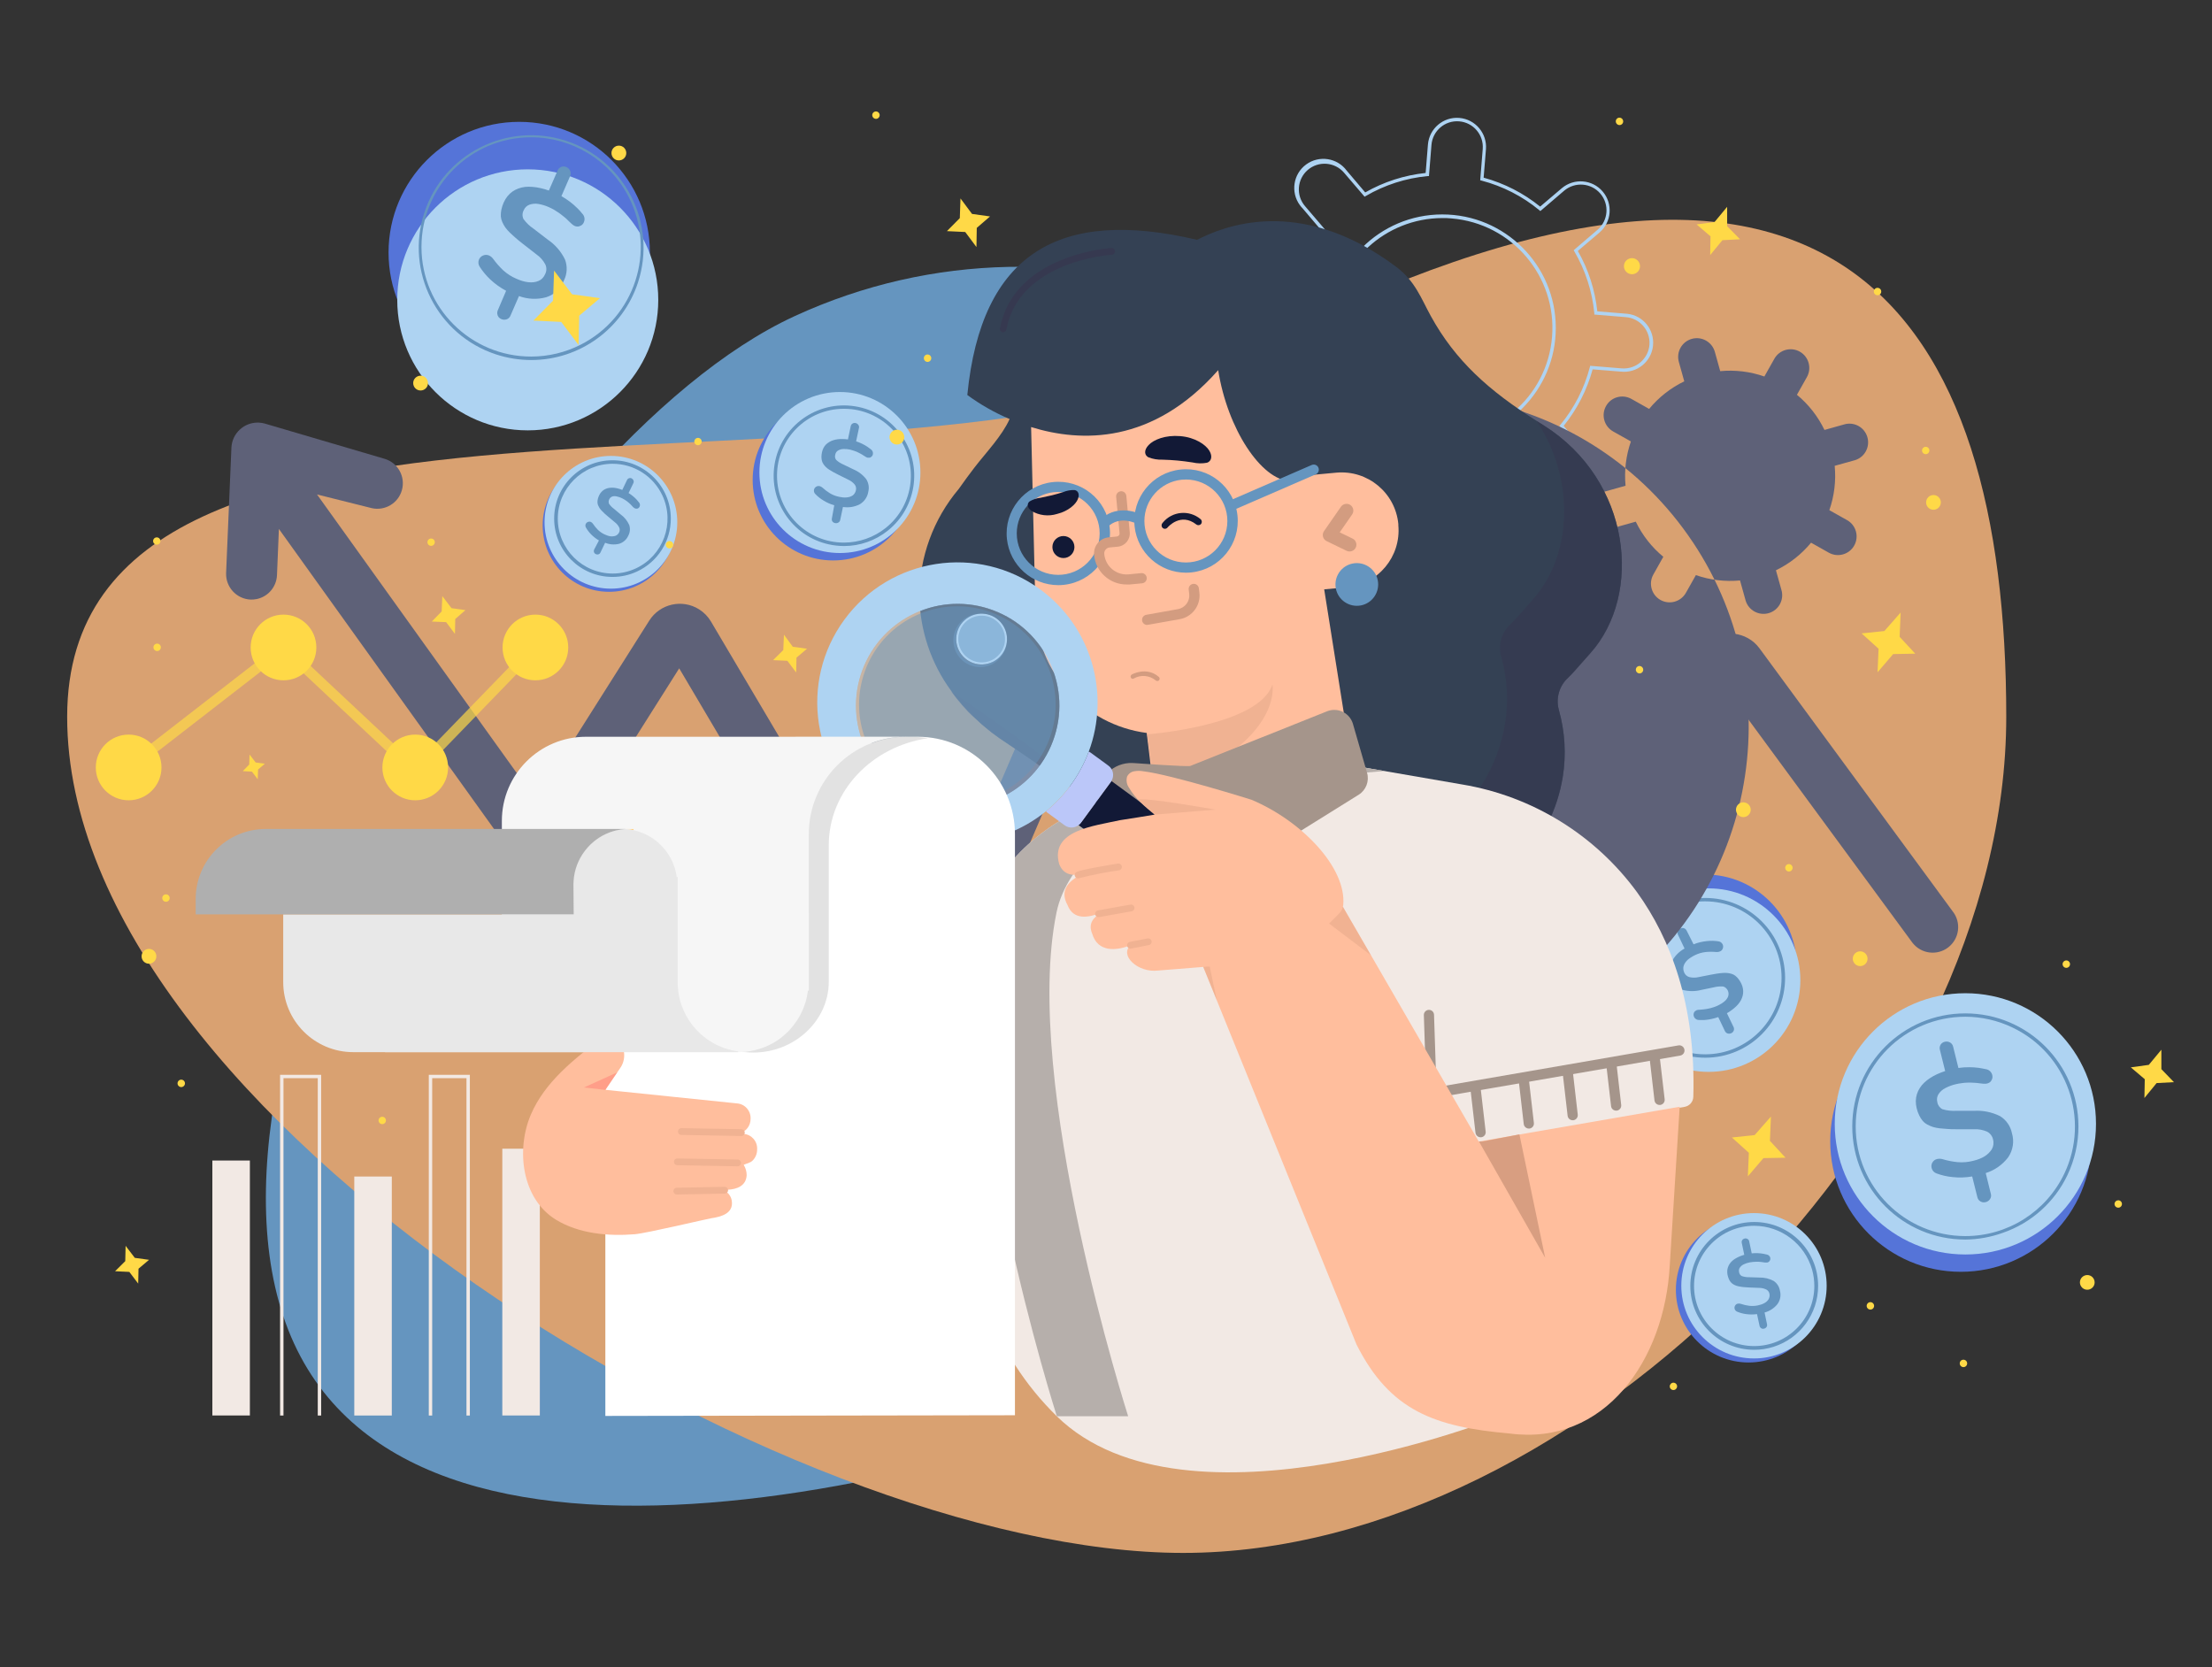 <?xml version="1.0" encoding="utf-8"?>
<!-- Generator: Adobe Illustrator 23.0.5, SVG Export Plug-In . SVG Version: 6.00 Build 0)  -->
<svg version="1.1" id="Capa_1" xmlns="http://www.w3.org/2000/svg" xmlns:xlink="http://www.w3.org/1999/xlink" x="0px" y="0px"
	 viewBox="0 0 554.24 417.76" style="enable-background:new 0 0 554.24 417.76;" xml:space="preserve">
<rect x="0" y="0" width="554.24" height="417.76" fill="#333333" stroke="none"/>
<style type="text/css">
	.st0{fill:#6595BF;}
	.st1{fill:#D9A171;}
	.st2{fill:#5E6178;}
	.st3{opacity:0.69;fill:#FFD947;enable-background:new    ;}
	.st4{fill:#FFD947;}
	.st5{fill:#5574D8;}
	.st6{fill:#AED3F2;}
	.st7{fill:#F2E9E4;}
	.st8{opacity:0.69;fill:#363950;enable-background:new    ;}
	.st9{fill:#344154;}
	.st10{fill:#363950;}
	.st11{fill:#FFBE9D;}
	.st12{fill:#F0B292;}
	.st13{fill:#D39C80;}
	.st14{fill:#121936;}
	.st15{fill:none;stroke:#FF6969;stroke-width:5;stroke-linecap:round;stroke-linejoin:round;stroke-opacity:0;}
	.st16{fill:#B6AFAB;}
	.st17{fill:#A5958B;}
	.st18{fill:#BBC7F9;}
	.st19{opacity:0.47;fill:#6595BF;enable-background:new    ;}
	.st20{opacity:0.4;fill:#AED3F2;}
	.st21{opacity:0.36;fill:#D89E81;enable-background:new    ;}
	.st22{fill:#D89E81;}
	.st23{fill:#FFFFFF;}
	.st24{opacity:0.36;fill:#AFAFAF;enable-background:new    ;}
	.st25{fill:#F6F6F6;}
	.st26{opacity:0.36;fill:#FF6969;enable-background:new    ;}
	.st27{fill:#FFD084;}
	.st28{fill:none;}
	.st29{fill:#E8E8E8;}
	.st30{fill:#AFAFAF;}
</style>
<g id="Grupo_70096" transform="translate(-824.011 -125)">
	<g id="Grupo_70069">
		<path id="Trazado_132887" class="st0" d="M1023.07,204.23c-69.36,31.97-158.3,185.95-125.37,257.41
			c32.93,71.46,175.27,33.33,244.62,1.36c69.35-31.97,98.88-115.8,65.95-187.26S1092.43,172.27,1023.07,204.23z"/>
		<path id="Trazado_132888" class="st1" d="M840.84,304.61c0,100.12,180.22,209.48,279.63,209.48s206.23-109.36,206.23-209.48
			s-41.94-167.93-188.76-92.01C1049.51,258.34,840.84,204.49,840.84,304.61z"/>
	</g>
	<g id="Grupo_60610" transform="translate(840.813 125)">
		<g id="Grupo_60596" transform="translate(0 77.957)">
			<path id="Trazado_121111" class="st2" d="M39.85,65.63l1.33-31.41c0.16-3.63,3.23-6.45,6.87-6.29c0.53,0.02,1.06,0.11,1.57,0.26
				l29.88,8.79c3.39,0.97,5.36,4.5,4.39,7.9c-0.92,3.24-4.21,5.21-7.51,4.49l-13.75-3.44l54.85,76.5l28.4-44.89
				c2.68-4.23,8.28-5.49,12.51-2.81c1.21,0.77,2.22,1.81,2.95,3.04l52.06,88.01l47.64-110.83c1.98-4.6,7.31-6.73,11.91-4.75
				c1.48,0.64,2.77,1.66,3.72,2.96l85.44,116.24l46.72-83.95c2.44-4.38,7.96-5.95,12.34-3.51c1.14,0.63,2.12,1.5,2.89,2.55
				l48.43,65.93c2.17,2.78,1.67,6.8-1.11,8.97c-2.78,2.17-6.8,1.67-8.97-1.11c-0.07-0.1-0.15-0.19-0.22-0.29l-45.01-61.25
				l-46.72,83.96c-2.44,4.37-7.96,5.94-12.34,3.5c-1.13-0.63-2.12-1.5-2.89-2.55l-85.02-115.7l-47.99,111.59
				c-1.97,4.61-7.29,6.75-11.9,4.78c-1.79-0.76-3.28-2.08-4.26-3.75l-52.68-89.07l-28.07,44.42c-2.68,4.23-8.28,5.49-12.51,2.81
				c-0.99-0.62-1.84-1.43-2.52-2.38l-57.2-79.78l-0.48,11.6c-0.13,2.9-2.2,5.35-5.04,5.96c-0.53,0.11-1.07,0.16-1.61,0.14
				C42.45,72.09,39.73,69.14,39.85,65.63L39.85,65.63z"/>
			<g id="Grupo_60595" transform="translate(0 48.119)">
				<path id="Trazado_121112" class="st3" d="M87.32,68.95l30.92-31.91c0.51-0.49,0.52-1.3,0.03-1.8c-0.49-0.51-1.3-0.52-1.8-0.03
					c-0.02,0.02-0.04,0.04-0.06,0.06L87.24,65.36L54.3,34.47L14.69,65.19c-0.56,0.43-0.66,1.23-0.23,1.79
					c0.43,0.56,1.23,0.66,1.79,0.23l0,0l37.9-29.38L87.32,68.95z"/>
				<circle id="Elipse_4319" class="st4" cx="117.35" cy="36.15" r="8.23"/>
				<circle id="Elipse_4320" class="st4" cx="54.23" cy="36.15" r="8.23"/>
				<circle id="Elipse_4321" class="st4" cx="87.24" cy="66.21" r="8.23"/>
				<circle id="Elipse_4322" class="st4" cx="15.43" cy="66.21" r="8.23"/>
			</g>
		</g>
		<g id="Grupo_60604" transform="translate(93.232 4.801)">
			<g id="Grupo_60597" transform="translate(327.79 206.916)">
				<circle id="Elipse_4323" class="st5" cx="53.49" cy="74.21" r="32.73"/>
				<ellipse id="Elipse_4324" class="st6" cx="54.62" cy="69.87" rx="32.73" ry="32.73"/>
				<path id="Trazado_121113" class="st0" d="M54.63,98.86c-15.65,0.01-28.34-12.67-28.35-28.32S38.95,42.19,54.6,42.19
					s28.34,12.67,28.35,28.32c0,4.22-0.94,8.38-2.75,12.19l0,0c-3.23,6.79-9.05,12-16.16,14.46C61.02,98.25,57.84,98.83,54.63,98.86
					L54.63,98.86z M54.63,43.03C39.45,43.03,27.14,55.32,27.14,70.5C27.13,85.67,39.42,97.98,54.6,97.99
					c10.59,0.01,20.23-6.07,24.8-15.62l0,0c6.53-13.71,0.71-30.12-13-36.65C62.72,43.96,58.7,43.04,54.63,43.03z"/>
				<path id="Trazado_121114" class="st0" d="M56.33,83.05c-1.62,0.28-3.26,0.33-4.89,0.16c-1.38-0.13-2.74-0.44-4.04-0.92
					c-0.61-0.21-1.07-0.71-1.23-1.33c-0.13-0.48-0.06-1,0.2-1.43c0.26-0.44,0.69-0.75,1.18-0.85c0.44-0.1,0.91-0.09,1.34,0.04
					c1.22,0.36,2.46,0.61,3.72,0.74c1.35,0.12,2.7,0.01,4.01-0.34c0.51-0.12,1-0.27,1.49-0.46c0.46-0.18,0.9-0.39,1.32-0.65
					c0.39-0.24,0.75-0.52,1.07-0.85c0.3-0.28,0.55-0.61,0.76-0.96c0.2-0.35,0.33-0.74,0.38-1.14c0.05-0.44,0.02-0.9-0.1-1.33
					c-0.18-0.81-0.71-1.5-1.45-1.89c-1.02-0.46-2.14-0.67-3.26-0.62h-4.51c-0.74,0.02-1.48-0.01-2.22-0.07
					c-0.59-0.07-1.23-0.08-1.91-0.16c-0.58-0.06-1.14-0.18-1.7-0.34c-0.48-0.16-0.95-0.36-1.39-0.6c-0.45-0.24-0.85-0.55-1.18-0.94
					c-0.34-0.41-0.63-0.85-0.85-1.33c-0.29-0.58-0.51-1.19-0.65-1.81c-0.15-0.61-0.23-1.23-0.22-1.85c0.01-0.58,0.11-1.15,0.28-1.7
					c0.17-0.53,0.41-1.04,0.71-1.51c0.31-0.49,0.68-0.95,1.11-1.35c0.45-0.43,0.95-0.82,1.47-1.16c0.56-0.36,1.15-0.69,1.76-0.97
					c0.66-0.3,1.34-0.56,2.03-0.79l-1.31-5.27c-0.14-0.45-0.08-0.94,0.17-1.35c0.24-0.37,0.61-0.62,1.04-0.72
					c0.44-0.11,0.9-0.05,1.29,0.16c0.42,0.22,0.71,0.62,0.81,1.09l1.32,5.32c0.91-0.14,1.82-0.2,2.74-0.19
					c0.76,0,1.52,0.05,2.28,0.15c0.59,0.08,1.19,0.2,1.76,0.32c0.82,0.09,1.51,0.68,1.7,1.49c0.04,0.18,0.06,0.36,0.05,0.54
					c-0.01,0.18-0.05,0.35-0.12,0.52c-0.07,0.16-0.15,0.32-0.25,0.46c-0.11,0.15-0.25,0.28-0.41,0.37c-0.18,0.1-0.37,0.18-0.57,0.23
					l-0.3,0.05H59.1c-0.24-0.01-0.48-0.04-0.72-0.08l-1.01-0.12c-0.36,0-0.72-0.02-1.08-0.06c-0.44-0.03-0.88-0.03-1.32,0
					c-0.44,0.01-0.88,0.06-1.32,0.13c-0.5,0.06-1,0.15-1.49,0.27c-0.89,0.21-1.74,0.53-2.55,0.95c-0.68,0.34-1.27,0.85-1.7,1.49
					c-0.39,0.59-0.51,1.33-0.32,2.02c0.11,0.77,0.59,1.43,1.28,1.79c1.13,0.34,2.32,0.47,3.5,0.4h4.42c2.25-0.13,4.5,0.33,6.52,1.33
					c1.54,0.95,2.61,2.49,2.97,4.25c0.63,2.07,0.28,4.31-0.95,6.09c-1.42,1.86-3.38,3.23-5.61,3.93L61,87.39
					c0.14,0.46,0.06,0.96-0.21,1.35c-0.26,0.38-0.65,0.65-1.1,0.75c-0.28,0.07-0.57,0.07-0.85,0c-0.28-0.07-0.54-0.21-0.75-0.42
					c-0.24-0.23-0.4-0.53-0.47-0.85L56.33,83.05z"/>
			</g>
			<g id="Grupo_60598" transform="translate(284.202 185.965)">
				<ellipse id="Elipse_4325" class="st5" cx="32.95" cy="51.33" rx="22.99" ry="22.99"/>
				<ellipse id="Elipse_4326" class="st6" cx="33.87" cy="54.81" rx="22.99" ry="22.99"/>
				<path id="Trazado_121115" class="st0" d="M32.99,34.22c11.05-0.02,20.03,8.92,20.05,19.98c0.02,11.05-8.92,20.03-19.98,20.05
					c-11.05,0.02-20.03-8.92-20.05-19.98c0-1.64,0.2-3.27,0.59-4.86l0,0C15.83,40.5,23.81,34.24,32.99,34.22z M32.99,73.4
					c10.59,0,19.16-8.59,19.16-19.17c0-10.59-8.59-19.16-19.17-19.16c-8.79,0-16.45,5.99-18.59,14.51l0,0
					c-2.57,10.27,3.68,20.68,13.96,23.25C29.87,73.21,31.43,73.4,32.99,73.4z"/>
				<path id="Trazado_121116" class="st0" d="M30.1,45.83c1.07-0.42,2.2-0.69,3.34-0.8c0.97-0.11,1.95-0.09,2.91,0.06
					c0.45,0.06,0.83,0.34,1.03,0.74c0.16,0.31,0.18,0.68,0.06,1.01c-0.11,0.35-0.36,0.63-0.69,0.77c-0.29,0.13-0.62,0.19-0.94,0.16
					c-0.88-0.09-1.78-0.09-2.66,0c-0.94,0.1-1.86,0.37-2.71,0.79c-0.33,0.16-0.65,0.34-0.96,0.54c-0.3,0.18-0.59,0.39-0.85,0.62
					c-0.23,0.22-0.44,0.46-0.62,0.72c-0.16,0.24-0.29,0.49-0.38,0.77c-0.09,0.27-0.12,0.56-0.09,0.85c0.03,0.31,0.11,0.61,0.24,0.89
					c0.24,0.54,0.7,0.94,1.27,1.1c0.77,0.18,1.56,0.18,2.33,0l3.11-0.61c0.61-0.12,1.12-0.21,1.53-0.27s0.85-0.12,1.34-0.15
					c0.41-0.04,0.82-0.04,1.22,0c0.35,0.04,0.7,0.11,1.04,0.21c0.34,0.1,0.66,0.26,0.94,0.48c0.3,0.23,0.56,0.5,0.79,0.8
					c0.28,0.35,0.52,0.74,0.71,1.15c0.2,0.39,0.33,0.82,0.41,1.25c0.07,0.4,0.09,0.8,0.05,1.2c-0.04,0.39-0.14,0.77-0.28,1.14
					c-0.14,0.38-0.33,0.75-0.57,1.09c-0.25,0.36-0.54,0.7-0.85,1c-0.34,0.33-0.69,0.63-1.07,0.91c-0.41,0.31-0.84,0.6-1.29,0.85
					l1.64,3.4c0.16,0.29,0.19,0.64,0.08,0.95c-0.12,0.28-0.33,0.52-0.61,0.65c-0.28,0.13-0.61,0.16-0.91,0.08
					c-0.32-0.1-0.58-0.33-0.71-0.64l-1.66-3.47c-1.11,0.39-2.26,0.64-3.44,0.73h-1.26c-0.58,0.05-1.12-0.26-1.37-0.78
					c-0.05-0.12-0.09-0.24-0.11-0.37c-0.02-0.12-0.02-0.25,0-0.37c0.03-0.12,0.06-0.24,0.11-0.35c0.06-0.12,0.13-0.22,0.23-0.31
					c0.11-0.1,0.23-0.18,0.36-0.25l0.21-0.07l0.22-0.06h0.24l0.51-0.04l0.71-0.07c0.25-0.02,0.51-0.06,0.76-0.11
					c0.3-0.05,0.6-0.11,0.9-0.19c0.25-0.07,0.55-0.15,0.85-0.26c0.34-0.11,0.67-0.25,0.99-0.4c0.59-0.27,1.14-0.61,1.63-1.02
					c0.42-0.33,0.74-0.76,0.94-1.26c0.35-1.02-0.19-2.13-1.2-2.48c-0.83-0.07-1.66,0.01-2.47,0.22l-3.04,0.63
					c-1.53,0.4-3.14,0.4-4.67,0c-1.2-0.45-2.16-1.37-2.65-2.55c-0.72-1.34-0.79-2.93-0.2-4.33c0.71-1.48,1.87-2.7,3.31-3.49
					l-1.62-3.4c-0.16-0.3-0.18-0.65-0.05-0.96c0.13-0.3,0.36-0.53,0.65-0.66c0.17-0.09,0.36-0.13,0.55-0.13
					c0.2,0.01,0.4,0.07,0.57,0.18c0.2,0.13,0.35,0.31,0.45,0.53L30.1,45.83z"/>
			</g>
			<g id="Grupo_60599" transform="translate(295.866 265.425)">
				<ellipse id="Elipse_4327" class="st5" cx="32.22" cy="52.94" rx="18.21" ry="18.21"/>
				<circle id="Elipse_4328" class="st6" cx="33.58" cy="51.93" r="18.21"/>
				<path id="Trazado_121117" class="st0" d="M33.66,67.97c-8.84,0.01-16.02-7.15-16.03-15.99c-0.01-8.84,7.15-16.02,15.99-16.03
					c8.84-0.01,16.02,7.15,16.03,15.99c0.01,7-4.52,13.19-11.2,15.29C36.9,67.72,35.29,67.97,33.66,67.97z M33.66,36.9
					c-8.32-0.02-15.08,6.72-15.1,15.04c-0.02,8.32,6.72,15.08,15.04,15.1C41.92,67.05,48.68,60.32,48.7,52
					c0-1.37-0.18-2.74-0.55-4.07C46.32,41.44,40.41,36.94,33.66,36.9L33.66,36.9z"/>
				<path id="Trazado_121118" class="st0" d="M34.34,59.03c-0.9,0.12-1.82,0.12-2.72,0c-0.77-0.1-1.52-0.3-2.24-0.6
					c-0.33-0.13-0.58-0.41-0.66-0.76c-0.06-0.27-0.01-0.56,0.14-0.79c0.15-0.25,0.39-0.42,0.67-0.47c0.25-0.05,0.51-0.03,0.75,0.05
					c0.67,0.23,1.36,0.39,2.06,0.48c0.75,0.1,1.5,0.06,2.24-0.1c0.3-0.07,0.58-0.15,0.85-0.23c0.26-0.09,0.51-0.2,0.75-0.33
					c0.22-0.12,0.43-0.27,0.61-0.43c0.17-0.16,0.32-0.33,0.44-0.53c0.11-0.19,0.19-0.4,0.23-0.62c0.05-0.24,0.05-0.5,0-0.74
					c-0.08-0.46-0.36-0.85-0.77-1.08c-0.56-0.27-1.18-0.42-1.8-0.42l-2.5-0.1l-1.23-0.08c-0.36-0.03-0.71-0.07-1.06-0.14
					c-0.32-0.04-0.63-0.12-0.94-0.22c-0.27-0.09-0.52-0.21-0.77-0.36c-0.24-0.14-0.46-0.33-0.64-0.54
					c-0.19-0.23-0.34-0.49-0.46-0.76c-0.14-0.33-0.25-0.67-0.33-1.02c-0.07-0.34-0.1-0.69-0.08-1.04c0.01-0.32,0.08-0.64,0.19-0.94
					c0.1-0.3,0.25-0.59,0.43-0.85c0.19-0.27,0.4-0.51,0.65-0.73c0.26-0.23,0.55-0.44,0.85-0.61c0.32-0.19,0.66-0.35,1-0.5
					c0.37-0.15,0.75-0.29,1.14-0.4l-0.62-2.95c-0.07-0.26-0.02-0.53,0.13-0.75c0.14-0.2,0.35-0.33,0.59-0.38
					c0.24-0.06,0.5-0.02,0.71,0.11c0.23,0.13,0.4,0.36,0.43,0.62l0.63,2.99c0.51-0.06,1.01-0.08,1.52-0.05
					c0.42,0.02,0.84,0.06,1.26,0.13c0.33,0.06,0.66,0.13,0.98,0.21c0.45,0.07,0.8,0.41,0.9,0.85c0.01,0.1,0.01,0.2,0,0.3
					c-0.01,0.1-0.03,0.2-0.08,0.29c-0.04,0.09-0.09,0.17-0.15,0.25c-0.06,0.08-0.14,0.15-0.23,0.2c-0.1,0.06-0.21,0.1-0.32,0.12
					h-0.54l-0.41-0.06l-0.56-0.08l-0.6-0.05c-0.24-0.02-0.49-0.02-0.73,0c-0.25,0-0.5,0.01-0.74,0.04
					c-0.29,0.02-0.57,0.06-0.85,0.12c-0.5,0.1-0.99,0.26-1.45,0.48c-0.38,0.18-0.71,0.46-0.96,0.8c-0.23,0.32-0.31,0.73-0.21,1.12
					c0.04,0.43,0.3,0.82,0.68,1.02c0.62,0.21,1.28,0.31,1.94,0.29l2.46,0.08c1.25-0.03,2.49,0.26,3.59,0.85
					c0.84,0.56,1.41,1.44,1.57,2.44c0.32,1.17,0.08,2.43-0.65,3.4c-0.82,1.01-1.94,1.73-3.2,2.07l0.61,2.92
					c0.07,0.26,0.02,0.53-0.14,0.74c-0.15,0.21-0.38,0.35-0.63,0.39c-0.15,0.04-0.3,0.04-0.45,0c-0.34-0.1-0.59-0.39-0.65-0.73
					L34.34,59.03z"/>
			</g>
			<g id="Grupo_60603" transform="translate(0 0)">
				<g id="Grupo_60600" transform="translate(-26.239 -4.802)">
					<ellipse id="Elipse_4329" class="st5" cx="46.3" cy="63.27" rx="32.74" ry="32.74"/>
					<ellipse id="Elipse_4330" class="st6" cx="48.44" cy="75.13" rx="32.7" ry="32.7"/>
					<path id="Trazado_121119" class="st0" d="M49.32,90.21c-2.99,0-5.96-0.48-8.8-1.4c-14.78-4.84-22.83-20.75-17.99-35.53
						c4.84-14.78,20.75-22.83,35.53-17.99s22.83,20.75,17.99,35.53C72.25,82.38,61.48,90.2,49.32,90.21z M49.24,34.4
						c-15.17,0.02-27.45,12.34-27.43,27.51c0.02,15.17,12.34,27.45,27.51,27.43c4.32-0.01,8.57-1.03,12.41-2.99l0,0
						c13.52-6.88,18.91-23.41,12.03-36.94C69.08,40.19,59.59,34.39,49.24,34.4z"/>
					<path id="Trazado_121120" class="st0" d="M43.02,72.86c-1.45-0.77-2.79-1.73-3.98-2.85c-1.01-0.95-1.9-2.02-2.65-3.19
						c-0.35-0.53-0.42-1.21-0.17-1.8c0.2-0.46,0.57-0.83,1.04-1.01c0.47-0.2,1-0.2,1.47,0c0.42,0.19,0.77,0.48,1.04,0.85
						c0.75,1.03,1.59,1.99,2.51,2.86c1,0.91,2.15,1.64,3.4,2.16c0.48,0.21,0.96,0.39,1.46,0.54c0.47,0.14,0.95,0.23,1.44,0.29
						c0.45,0.05,0.9,0.05,1.35,0c0.41-0.05,0.8-0.15,1.18-0.31c0.38-0.15,0.72-0.38,1-0.68c0.31-0.32,0.55-0.7,0.72-1.11
						c0.36-0.75,0.36-1.63,0-2.38c-0.53-0.99-1.28-1.84-2.2-2.48l-3.56-2.77c-0.71-0.56-1.28-1.02-1.7-1.4s-0.92-0.81-1.41-1.29
						c-0.42-0.4-0.81-0.84-1.15-1.31c-0.29-0.42-0.53-0.86-0.74-1.32c-0.21-0.46-0.34-0.96-0.38-1.46
						c-0.02-0.53,0.02-1.07,0.12-1.59c0.13-0.63,0.33-1.25,0.59-1.84c0.25-0.57,0.57-1.11,0.96-1.6c0.36-0.45,0.78-0.84,1.24-1.17
						c0.46-0.32,0.96-0.57,1.49-0.77c0.55-0.2,1.12-0.33,1.7-0.4c0.62-0.06,1.25-0.06,1.87,0c0.67,0.05,1.34,0.16,1.99,0.31
						c0.71,0.15,1.4,0.36,2.08,0.6l2.17-4.97c0.16-0.45,0.52-0.8,0.96-0.97c0.41-0.14,0.86-0.12,1.26,0.06
						c0.41,0.18,0.74,0.5,0.93,0.91c0.2,0.43,0.2,0.93,0,1.36l-2.18,5.02c1.46,0.82,2.8,1.83,3.99,3.01
						c0.43,0.42,0.84,0.86,1.21,1.34c0.59,0.57,0.76,1.45,0.42,2.2c-0.07,0.17-0.16,0.32-0.28,0.46c-0.12,0.13-0.25,0.25-0.41,0.34
						c-0.15,0.08-0.32,0.15-0.49,0.21c-0.18,0.05-0.37,0.07-0.55,0.05c-0.21-0.02-0.41-0.08-0.59-0.16l-0.27-0.15l-0.26-0.19
						c-0.09-0.07-0.18-0.14-0.26-0.22c-0.19-0.16-0.36-0.32-0.53-0.5c-0.34-0.33-0.58-0.57-0.73-0.71s-0.42-0.38-0.85-0.71
						s-0.75-0.6-1.05-0.8s-0.67-0.45-1.11-0.71c-0.44-0.26-0.89-0.49-1.35-0.69c-0.83-0.38-1.71-0.65-2.61-0.81
						c-0.75-0.14-1.52-0.08-2.24,0.16c-0.67,0.23-1.21,0.74-1.48,1.4c-0.38,0.68-0.4,1.5-0.07,2.2c0.7,0.96,1.56,1.79,2.55,2.45
						l3.5,2.69c1.87,1.26,3.38,2.99,4.36,5.02c0.64,1.69,0.55,3.58-0.25,5.2c-0.76,2.02-2.41,3.59-4.47,4.25
						c-2.24,0.61-4.62,0.51-6.81-0.3l-2.13,4.9c-0.17,0.45-0.53,0.79-0.99,0.94c-0.44,0.14-0.91,0.11-1.33-0.08
						c-0.25-0.11-0.48-0.27-0.65-0.48c-0.18-0.22-0.3-0.5-0.33-0.78c-0.05-0.33,0-0.67,0.14-0.98L43.02,72.86z"/>
				</g>
				<g id="Grupo_60601" transform="translate(69.215 63.381)">
					<ellipse id="Elipse_4331" class="st5" cx="29.51" cy="52.07" rx="20.17" ry="20.17"/>
					<ellipse id="Elipse_4332" class="st6" cx="31.2" cy="50.21" rx="20.17" ry="20.17"/>
					<path id="Trazado_121121" class="st0" d="M32.25,68.63c-0.67,0-1.35-0.04-2.02-0.12c-9.66-1.09-16.61-9.81-15.52-19.48
						c1.09-9.66,9.82-16.61,19.48-15.52c9.66,1.09,16.61,9.81,15.52,19.48c-0.53,4.64-2.87,8.88-6.52,11.79l0,0
						C40.08,67.27,36.22,68.63,32.25,68.63z M32.18,34.24c-9.26,0.01-16.76,7.53-16.74,16.79s7.53,16.76,16.79,16.74
						c3.79-0.01,7.47-1.3,10.43-3.66l0,0c7.24-5.77,8.44-16.32,2.67-23.56c-2.77-3.48-6.81-5.71-11.23-6.21
						c-0.62-0.06-1.24-0.1-1.86-0.1L32.18,34.24z"/>
					<path id="Trazado_121122" class="st0" d="M29.78,58.42c-0.97-0.28-1.89-0.69-2.75-1.23c-0.73-0.44-1.41-0.98-2-1.6
						c-0.46-0.46-0.46-1.2,0-1.66c0.28-0.28,0.69-0.4,1.07-0.32c0.27,0.07,0.52,0.2,0.73,0.39c0.58,0.53,1.2,1,1.87,1.41
						c0.71,0.43,1.5,0.73,2.31,0.89c0.33,0.07,0.65,0.11,0.95,0.15c0.3,0.03,0.6,0.03,0.9,0c0.29-0.02,0.58-0.07,0.85-0.16
						c0.24-0.08,0.47-0.19,0.68-0.33c0.2-0.14,0.38-0.33,0.51-0.54c0.15-0.23,0.25-0.49,0.31-0.76c0.12-0.5,0.01-1.03-0.3-1.44
						c-0.45-0.53-1.01-0.95-1.64-1.23l-2.48-1.23c-0.49-0.25-0.9-0.46-1.22-0.64s-0.65-0.37-1.01-0.6c-0.3-0.19-0.59-0.4-0.85-0.65
						c-0.22-0.22-0.42-0.45-0.6-0.71c-0.19-0.25-0.33-0.54-0.41-0.85c-0.08-0.32-0.12-0.65-0.13-0.98c0-0.4,0.05-0.79,0.13-1.18
						c0.08-0.38,0.21-0.74,0.38-1.08c0.16-0.31,0.36-0.6,0.6-0.85c0.26-0.25,0.54-0.47,0.85-0.65c0.31-0.19,0.64-0.34,0.98-0.44
						c0.37-0.12,0.74-0.2,1.12-0.25c0.41-0.05,0.83-0.07,1.24-0.06c0.45,0.01,0.89,0.04,1.34,0.1l0.69-3.27
						c0.04-0.29,0.21-0.55,0.46-0.71c0.23-0.14,0.51-0.18,0.77-0.12c0.27,0.05,0.51,0.21,0.67,0.43c0.19,0.24,0.25,0.56,0.16,0.85
						l-0.7,3.3c0.98,0.32,1.92,0.77,2.78,1.33c0.31,0.21,0.61,0.42,0.89,0.65c0.42,0.27,0.63,0.78,0.53,1.28
						c-0.02,0.11-0.06,0.21-0.11,0.31c-0.06,0.09-0.13,0.18-0.21,0.25c-0.08,0.07-0.17,0.13-0.26,0.19
						c-0.1,0.05-0.21,0.09-0.32,0.09c-0.13,0.02-0.26,0.02-0.38,0c-0.06-0.01-0.12-0.03-0.18-0.05l-0.18-0.08l-0.19-0.1
						c-0.13-0.07-0.26-0.15-0.38-0.24l-0.53-0.34l-0.59-0.32c-0.28-0.15-0.52-0.26-0.73-0.36s-0.46-0.18-0.77-0.28
						c-0.28-0.1-0.56-0.18-0.85-0.25c-0.56-0.12-1.13-0.18-1.7-0.16c-0.47,0.01-0.92,0.14-1.33,0.37c-0.38,0.22-0.64,0.6-0.71,1.03
						c-0.15,0.46-0.07,0.96,0.23,1.34c0.54,0.5,1.16,0.89,1.84,1.17l2.44,1.18c1.28,0.53,2.41,1.39,3.26,2.49
						c0.59,0.95,0.77,2.09,0.49,3.17c-0.21,1.31-1.01,2.46-2.17,3.12c-1.29,0.65-2.74,0.88-4.17,0.66l-0.68,3.21
						c-0.04,0.29-0.22,0.55-0.48,0.69c-0.25,0.16-0.56,0.2-0.85,0.12c-0.17-0.03-0.32-0.1-0.45-0.21c-0.14-0.11-0.25-0.25-0.3-0.42
						c-0.06-0.2-0.06-0.4,0-0.6L29.78,58.42z"/>
				</g>
				<g id="Grupo_60602" transform="translate(14.996 78.56)">
					<ellipse id="Elipse_4333" class="st5" cx="27.57" cy="48.29" rx="16.63" ry="16.63"/>
					<ellipse id="Elipse_4334" class="st6" cx="28.04" cy="47.5" rx="16.63" ry="16.63"/>
					<path id="Trazado_121123" class="st0" d="M28.45,61.19c-8.07,0.01-14.62-6.53-14.63-14.6s6.53-14.62,14.6-14.63
						s14.62,6.53,14.63,14.6c0.01,5.69-3.29,10.87-8.46,13.27l0,0C32.66,60.73,30.57,61.19,28.45,61.19z M28.45,32.84
						c-7.59,0.02-13.73,6.18-13.72,13.78c0.02,7.59,6.18,13.73,13.78,13.72c1.99,0,3.95-0.44,5.75-1.27l0,0
						c6.89-3.19,9.88-11.37,6.69-18.26C38.69,35.94,33.81,32.83,28.45,32.84L28.45,32.84z"/>
					<path id="Trazado_121124" class="st0" d="M25.04,52.05c-0.72-0.42-1.38-0.93-1.96-1.52c-0.5-0.51-0.94-1.08-1.29-1.7
						c-0.17-0.28-0.19-0.62-0.05-0.92c0.11-0.23,0.31-0.41,0.54-0.49c0.24-0.11,0.51-0.11,0.75,0c0.21,0.1,0.38,0.26,0.51,0.45
						c0.36,0.54,0.77,1.04,1.22,1.5c0.5,0.48,1.07,0.88,1.7,1.17c0.24,0.11,0.49,0.21,0.74,0.3c0.23,0.08,0.47,0.13,0.71,0.17
						c0.23,0.03,0.46,0.03,0.69,0c0.21-0.01,0.41-0.06,0.61-0.13c0.19-0.07,0.36-0.19,0.51-0.33c0.17-0.16,0.3-0.34,0.39-0.55
						c0.18-0.38,0.18-0.83,0-1.21c-0.25-0.51-0.62-0.95-1.07-1.29l-1.76-1.47l-0.85-0.74c-0.22-0.2-0.45-0.43-0.69-0.69
						c-0.21-0.21-0.39-0.44-0.56-0.68c-0.13-0.22-0.25-0.44-0.35-0.68c-0.1-0.24-0.15-0.49-0.16-0.75c0-0.27,0.03-0.54,0.09-0.81
						c0.08-0.32,0.19-0.63,0.33-0.93c0.13-0.29,0.31-0.55,0.52-0.79c0.19-0.23,0.41-0.42,0.65-0.58c0.24-0.15,0.5-0.27,0.77-0.36
						c0.27-0.09,0.56-0.15,0.85-0.17c0.31-0.03,0.63-0.03,0.95,0c0.34,0.04,0.68,0.1,1.01,0.19c0.36,0.09,0.71,0.21,1.05,0.35
						l1.19-2.48c0.19-0.43,0.69-0.62,1.12-0.43c0.01,0,0.01,0.01,0.02,0.01c0.21,0.1,0.37,0.27,0.46,0.48c0.1,0.22,0.1,0.48,0,0.7
						l-1.21,2.51c0.4,0.24,0.78,0.51,1.13,0.81c0.3,0.24,0.59,0.51,0.85,0.79c0.21,0.22,0.4,0.46,0.59,0.7
						c0.29,0.3,0.37,0.75,0.18,1.13c-0.04,0.08-0.09,0.15-0.15,0.22c-0.06,0.07-0.13,0.12-0.21,0.17c-0.08,0.04-0.16,0.07-0.25,0.09
						c-0.09,0.02-0.19,0.02-0.28,0c-0.1-0.01-0.21-0.05-0.3-0.09l-0.14-0.08l-0.14-0.1l-0.13-0.11l-0.26-0.27L33,43.05
						c-0.07-0.07-0.21-0.2-0.4-0.37s-0.37-0.31-0.52-0.43c-0.18-0.13-0.36-0.26-0.55-0.38c-0.22-0.14-0.44-0.26-0.67-0.38
						c-0.42-0.2-0.86-0.36-1.32-0.46c-0.37-0.1-0.77-0.1-1.14,0c-0.72,0.27-1.1,1.07-0.85,1.8c0.34,0.5,0.76,0.94,1.25,1.29
						l1.7,1.43c0.93,0.67,1.66,1.58,2.13,2.63c0.29,0.87,0.21,1.83-0.22,2.64c-0.43,1.01-1.29,1.77-2.35,2.08
						c-1.16,0.27-2.37,0.18-3.47-0.27l-1.17,2.44c-0.09,0.23-0.28,0.4-0.52,0.46c-0.22,0.07-0.46,0.04-0.67-0.06
						c-0.12-0.06-0.23-0.15-0.31-0.26c-0.09-0.12-0.15-0.26-0.16-0.41c-0.01-0.17,0.02-0.34,0.09-0.49L25.04,52.05z"/>
				</g>
			</g>
		</g>
		<g id="Grupo_60605" transform="translate(29.197 241.365)">
			<rect id="Rectángulo_10968" x="79.86" y="46.45" class="st7" width="9.4" height="66.84"/>
			<path id="Trazado_121125" class="st7" d="M61.44,113.3h0.85V28.78h8.59v84.52h0.85V27.93H61.44V113.3z"/>
			<path id="Trazado_121126" class="st7" d="M24.18,113.3h0.85V28.78h8.59v84.52h0.85V27.93H24.18V113.3z"/>
			<rect id="Rectángulo_10969" x="7.21" y="49.41" class="st7" width="9.4" height="63.88"/>
			<rect id="Rectángulo_10970" x="42.77" y="53.42" class="st7" width="9.4" height="59.88"/>
		</g>
		<g id="Grupo_60606" transform="translate(284.758 1.595)">
			<path id="Trazado_121127" class="st6" d="M56.16,133.24c3.79,0,6.95-2.92,7.26-6.7l0.58-7.11c5.33-0.56,10.48-2.22,15.13-4.88
				l4.62,5.44c2.61,3.07,7.21,3.44,10.28,0.83c3.07-2.61,3.44-7.21,0.83-10.28l0,0l-4.62-5.43c3.37-4.17,5.84-8.99,7.25-14.16
				l7.11,0.57c4,0.43,7.6-2.47,8.02-6.48s-2.47-7.6-6.47-8.02c-0.12-0.01-0.25-0.02-0.38-0.03l-7.11-0.58
				c-0.56-5.33-2.22-10.48-4.88-15.13l5.44-4.62c3.05-2.62,3.4-7.23,0.78-10.28c-2.6-3.03-7.16-3.4-10.22-0.83l-5.44,4.62
				c-4.16-3.37-8.98-5.84-14.16-7.25l0.58-7.11c0.32-4.01-2.67-7.53-6.68-7.86s-7.53,2.67-7.86,6.68l0,0l-0.57,7.11
				c-5.33,0.56-10.49,2.22-15.14,4.88l-4.62-5.44c-2.38-3.25-6.95-3.94-10.19-1.56s-3.94,6.95-1.56,10.19
				c0.21,0.29,0.44,0.56,0.69,0.81l4.62,5.44c-3.38,4.16-5.85,8.98-7.26,14.16l-7.1-0.58c-4.01-0.32-7.53,2.67-7.86,6.68
				s2.67,7.53,6.68,7.86l0,0l7.1,0.57c0.56,5.33,2.22,10.49,4.88,15.14l-5.44,4.62c-3.12,2.55-3.57,7.14-1.02,10.26
				s7.14,3.57,10.26,1.02c0.07-0.06,0.14-0.12,0.21-0.18l5.43-4.62c4.16,3.38,8.98,5.85,14.16,7.26l-0.57,7.1
				c-0.32,4.01,2.67,7.53,6.68,7.86C55.82,133.24,55.99,133.24,56.16,133.24z M79.32,113.46l-0.31,0.18
				c-4.73,2.76-10,4.46-15.46,4.98h-0.35l-0.64,7.81c-0.27,3.55-3.37,6.2-6.91,5.93c-3.55-0.27-6.2-3.37-5.93-6.91
				c0-0.02,0-0.04,0-0.06l0.64-7.81l-0.35-0.09c-5.3-1.39-10.23-3.91-14.46-7.4l-0.27-0.23l-5.96,5.1
				c-2.69,2.32-6.76,2.02-9.08-0.68c-2.32-2.69-2.02-6.76,0.68-9.08c0.02-0.02,0.04-0.03,0.06-0.05l5.96-5.1l-0.18-0.31
				C24,95.02,22.3,89.74,21.78,84.29v-0.36l-7.81-0.63C10.42,83,7.8,79.88,8.1,76.34c0.3-3.52,3.38-6.14,6.91-5.87l7.81,0.63
				l0.09-0.34c1.39-5.3,3.91-10.24,7.4-14.46l0.23-0.27l-5.1-5.96c-2.32-2.69-2.02-6.76,0.67-9.08c2.69-2.32,6.76-2.02,9.08,0.67
				c0.02,0.02,0.04,0.04,0.06,0.07l5.1,5.96l0.31-0.18c4.73-2.76,10-4.46,15.46-4.98h0.36l0.63-7.82c0.29-3.54,3.39-6.19,6.94-5.9
				s6.19,3.39,5.9,6.94l0,0l-0.63,7.82l0.34,0.09c5.3,1.39,10.24,3.91,14.46,7.4l0.27,0.23l5.96-5.1c2.71-2.3,6.77-1.98,9.08,0.73
				c2.3,2.71,1.98,6.77-0.73,9.08l-5.96,5.1l0.18,0.31c2.76,4.73,4.46,10.01,4.99,15.46v0.35l7.82,0.64c3.55,0.24,6.23,3.31,6,6.85
				c-0.24,3.55-3.31,6.23-6.85,6c-0.06,0-0.12-0.01-0.18-0.01l-7.82-0.64l-0.09,0.35c-1.39,5.3-3.91,10.24-7.4,14.46l-0.23,0.27
				l5.1,5.96c2.3,2.71,1.98,6.78-0.74,9.08c-2.71,2.3-6.78,1.98-9.08-0.74L79.32,113.46z M59.85,108.99
				c15.7-0.01,28.42-12.75,28.41-28.45S75.51,52.12,59.81,52.13S31.39,64.88,31.4,80.58c0.01,14.8,11.38,27.12,26.13,28.31l0,0
				c0.76,0.07,1.61,0.1,2.37,0.1L59.85,108.99z M59.85,53.04c0.75-0.02,1.49,0.02,2.24,0.09c15.16,1.23,26.46,14.51,25.23,29.68
				c-1.23,15.16-14.51,26.46-29.67,25.23l0,0l0,0c-15.16-1.26-26.44-14.56-25.18-29.73C33.64,64.06,45.54,53.08,59.85,53.04
				L59.85,53.04z"/>
			<path id="Trazado_121128" class="st2" d="M107.21,98.36l4.44,2.5c2.4-2.91,5.4-5.27,8.8-6.91l-1.37-4.91
				c-0.67-2.5,0.81-5.07,3.3-5.74c2.45-0.66,4.98,0.75,5.71,3.19l1.37,4.91c3.74-0.36,7.51,0.1,11.06,1.34l2.5-4.44
				c1.27-2.25,4.12-3.05,6.37-1.79c0,0,0,0,0,0l0,0c2.25,1.27,3.05,4.12,1.79,6.37l-2.5,4.44c2.91,2.4,5.26,5.41,6.9,8.81l4.92-1.38
				c2.48-0.74,5.08,0.67,5.82,3.15c0.74,2.48-0.67,5.09-3.15,5.82c-0.04,0.01-0.08,0.02-0.12,0.03l-4.91,1.37
				c0.36,3.76-0.1,7.55-1.34,11.11l4.45,2.5c2.25,1.27,3.04,4.12,1.78,6.37l0,0c-1.27,2.25-4.12,3.05-6.37,1.78l-4.44-2.5
				c-2.4,2.91-5.4,5.27-8.8,6.91l1.37,4.91c0.74,2.48-0.67,5.09-3.15,5.82s-5.08-0.68-5.82-3.15c-0.01-0.04-0.02-0.08-0.03-0.12
				l-1.37-4.91c-3.74,0.35-7.51-0.1-11.06-1.34l-2.5,4.44c-1.27,2.25-4.12,3.05-6.37,1.79l0,0c-2.25-1.27-3.05-4.12-1.79-6.37
				l2.5-4.45c-2.91-2.4-5.26-5.4-6.9-8.8l-4.92,1.38c-2.48,0.74-5.08-0.67-5.82-3.15c-0.74-2.48,0.67-5.09,3.15-5.82
				c0.04-0.01,0.08-0.02,0.12-0.03l4.91-1.38c-0.36-3.75,0.1-7.54,1.34-11.1l-4.45-2.5c-2.25-1.27-3.05-4.12-1.78-6.37v0l0,0
				C102.1,97.89,104.95,97.09,107.21,98.36L107.21,98.36z M122.59,134.24C97.06,95.97,45.34,85.64,7.07,111.16
				s-48.61,77.25-23.08,115.52c25.53,38.27,77.25,48.61,115.52,23.08c38.26-25.52,48.6-77.22,23.1-115.5L122.59,134.24z"/>
		</g>
		<g id="Grupo_60609" transform="translate(4.823 0)">
			<path id="Trazado_121129" class="st4" d="M499.52,321.32c0.01,1.02,0.84,1.84,1.86,1.83c1.02-0.01,1.84-0.84,1.83-1.85
				c-0.01-1.02-0.84-1.84-1.85-1.83c-0.49,0-0.95,0.2-1.3,0.54C499.71,320.36,499.52,320.83,499.52,321.32z"/>
			<path id="Trazado_121130" class="st4" d="M413.34,202.89c0.01,1.02,0.84,1.84,1.86,1.84c1.02-0.01,1.84-0.84,1.84-1.86
				c-0.01-1.02-0.84-1.84-1.86-1.84c-0.49,0-0.96,0.2-1.3,0.54C413.53,201.93,413.34,202.4,413.34,202.89z"/>
			<path id="Trazado_121131" class="st4" d="M460.98,125.88c0,1.02,0.83,1.85,1.85,1.84c1.02,0,1.84-0.83,1.84-1.85
				c0-1.02-0.83-1.84-1.85-1.84c-0.49,0-0.96,0.2-1.3,0.54C461.18,124.91,460.98,125.39,460.98,125.88z"/>
			<path id="Trazado_121132" class="st4" d="M446.09,327.19c0,0.51,0.41,0.93,0.93,0.93s0.93-0.41,0.93-0.93
				c0-0.51-0.41-0.93-0.93-0.93c0,0,0,0,0,0C446.51,326.26,446.09,326.68,446.09,327.19C446.09,327.19,446.09,327.19,446.09,327.19z
				"/>
			<path id="Trazado_121133" class="st4" d="M447.88,73.05c0,0.51,0.42,0.93,0.93,0.93s0.93-0.41,0.93-0.93
				c0-0.51-0.41-0.93-0.93-0.93l0,0c-0.51-0.01-0.92,0.4-0.93,0.91C447.88,73.04,447.88,73.05,447.88,73.05L447.88,73.05z"/>
			<path id="Trazado_121134" class="st4" d="M469.41,341.6c0,0.51,0.41,0.93,0.92,0.94s0.93-0.41,0.94-0.92
				c0.01-0.51-0.41-0.93-0.92-0.94c0,0-0.01,0-0.01,0C469.82,340.68,469.41,341.09,469.41,341.6z"/>
			<path id="Trazado_121135" class="st4" d="M508.2,301.58c-0.05,0.51,0.33,0.96,0.84,1.01c0.51,0.05,0.96-0.33,1.01-0.84
				s-0.33-0.96-0.84-1.01c-0.03,0-0.06,0-0.09,0C508.64,300.74,508.24,301.1,508.2,301.58z"/>
			<path id="Trazado_121136" class="st4" d="M396.75,347.37c0,0.51,0.42,0.91,0.93,0.91c0.51-0.01,0.91-0.42,0.91-0.93
				c0-0.51-0.42-0.91-0.93-0.91c-0.24,0-0.47,0.1-0.64,0.27C396.85,346.89,396.75,347.12,396.75,347.37z"/>
			<path id="Trazado_121137" class="st4" d="M425.68,217.42c0,0.51,0.41,0.93,0.92,0.94s0.93-0.41,0.93-0.92
				c0-0.51-0.41-0.93-0.92-0.94c0,0-0.01,0-0.02,0C426.09,216.5,425.68,216.92,425.68,217.42L425.68,217.42z"/>
			<path id="Trazado_121138" class="st4" d="M459.96,112.88c0.01,0.51,0.42,0.91,0.93,0.91s0.91-0.42,0.91-0.93
				s-0.42-0.91-0.93-0.91c-0.24,0-0.47,0.1-0.64,0.27C460.05,112.4,459.96,112.63,459.96,112.88z"/>
			<path id="Trazado_121139" class="st4" d="M385.27,66.7c0,1.11,0.91,2.01,2.02,2.01c1.11,0,2.01-0.91,2.01-2.02
				c0-1.11-0.91-2.01-2.03-2.01c-0.53,0-1.04,0.22-1.42,0.59C385.48,65.65,385.27,66.16,385.27,66.7z"/>
			<path id="Trazado_121140" class="st4" d="M416.57,288.84l-0.25,5.9l3.91-4.57l5.53-0.1l-3.91-4.22l0.25-6.09l-4.08,4.64l-5.7,0.6
				L416.57,288.84z"/>
			<path id="Trazado_121141" class="st4" d="M449.07,162.54l-0.25,5.9l3.91-4.56l5.53-0.1l-3.91-4.22l0.25-6.09l-4.08,4.64
				l-5.7,0.59L449.07,162.54z"/>
			<path id="Trazado_121142" class="st4" d="M515.77,270.4l-0.09,4.71l3.06-3.74l4.34-0.23l-3.15-3.26v-4.87l-3.15,3.8l-4.51,0.62
				L515.77,270.4z"/>
			<path id="Trazado_121143" class="st4" d="M406.96,59.21l-0.08,4.7l3.06-3.73l4.42-0.23l-3.23-3.27v-4.86l-3.15,3.8l-4.51,0.61
				L406.96,59.21z"/>
			<path id="Trazado_121144" class="st4" d="M495.18,241.57c0,0.51,0.42,0.93,0.93,0.93s0.93-0.41,0.93-0.93
				c0-0.51-0.41-0.93-0.93-0.93C495.6,240.65,495.18,241.06,495.18,241.57z"/>
			<path id="Trazado_121145" class="st4" d="M383.23,30.4c0,0.51,0.41,0.93,0.92,0.94s0.93-0.41,0.93-0.92
				c0-0.51-0.41-0.93-0.92-0.94c0,0-0.01,0-0.02,0C383.64,29.48,383.23,29.89,383.23,30.4z"/>
			<path id="Trazado_121146" class="st4" d="M388.25,167.79c0,0.51,0.41,0.93,0.92,0.94s0.93-0.41,0.93-0.92
				c0-0.51-0.41-0.93-0.92-0.94c0,0-0.01,0-0.02,0C388.66,166.87,388.25,167.28,388.25,167.79z"/>
			<path id="Trazado_121147" class="st4" d="M442.61,240.21c0,1.02,0.83,1.85,1.85,1.85c1.02,0,1.85-0.83,1.85-1.85
				s-0.83-1.85-1.85-1.85l0,0C443.44,238.36,442.61,239.19,442.61,240.21z"/>
			<g id="Grupo_60607" transform="translate(74.695)">
				<path id="Trazado_121148" class="st4" d="M126.56,109.52c0,1.02,0.82,1.86,1.84,1.86c1.02,0,1.86-0.82,1.86-1.85
					s-0.82-1.86-1.85-1.86c0,0-0.01,0-0.01,0C127.4,107.67,126.57,108.5,126.56,109.52z"/>
				<path id="Trazado_121149" class="st4" d="M7.21,95.98c0,1.02,0.82,1.86,1.85,1.86c1.02,0,1.86-0.82,1.86-1.85
					s-0.82-1.86-1.85-1.86c0,0-0.01,0-0.01,0C8.04,94.14,7.21,94.96,7.21,95.98z"/>
				<path id="Trazado_121150" class="st4" d="M77.65,110.64c0,0.51,0.42,0.91,0.93,0.91c0.51-0.01,0.91-0.42,0.91-0.93
					c0-0.51-0.42-0.91-0.93-0.91c-0.24,0-0.47,0.1-0.64,0.27C77.74,110.16,77.64,110.4,77.65,110.64L77.65,110.64z"/>
				<path id="Trazado_121151" class="st4" d="M70.5,136.48c0,0.51,0.41,0.93,0.92,0.94s0.93-0.41,0.94-0.92
					c0.01-0.51-0.41-0.93-0.92-0.94c0,0-0.01,0-0.01,0C70.92,135.57,70.51,135.98,70.5,136.48z"/>
				<path id="Trazado_121152" class="st4" d="M135.16,89.75c0,0.51,0.42,0.93,0.93,0.93s0.93-0.41,0.93-0.93
					c0-0.51-0.41-0.93-0.93-0.93c-0.51-0.01-0.92,0.4-0.93,0.91C135.15,89.73,135.15,89.74,135.16,89.75L135.16,89.75z"/>
				<path id="Trazado_121153" class="st4" d="M10.78,135.86c0,0.51,0.42,0.91,0.93,0.91c0.51-0.01,0.91-0.42,0.91-0.93
					s-0.42-0.91-0.93-0.91c-0.24,0-0.47,0.1-0.64,0.27C10.87,135.38,10.78,135.61,10.78,135.86z"/>
				<path id="Trazado_121154" class="st4" d="M44.3,80.66l4.34,5.77l0.17-7.34L54,74.71l-6.98-0.97l-4.51-5.94l-0.26,7.54
					l-4.93,4.98L44.3,80.66z"/>
				<path id="Trazado_121155" class="st4" d="M145.53,58.13l2.81,3.77l0.08-4.8l3.32-2.87l-4.51-0.63l-2.89-3.88l-0.17,4.93
					l-3.23,3.26L145.53,58.13z"/>
				<path id="Trazado_121156" class="st4" d="M100.96,165.56l2.21,2.94l0.08-3.73l2.64-2.23l-3.57-0.49l-2.21-3.02l-0.17,3.84
					l-2.55,2.53L100.96,165.56z"/>
				<path id="Trazado_121157" class="st4" d="M15.46,155.88l2.21,2.94l0.08-3.73l2.55-2.22l-3.49-0.49l-2.3-3.02l-0.17,3.84
					l-2.47,2.53L15.46,155.88z"/>
				<path id="Trazado_121158" class="st4" d="M122.23,28.84c0,0.51,0.41,0.93,0.92,0.94s0.93-0.41,0.94-0.92
					c0.01-0.51-0.41-0.93-0.92-0.94c0,0-0.01,0-0.01,0C122.64,27.93,122.23,28.34,122.23,28.84z"/>
				<path id="Trazado_121159" class="st4" d="M56.89,38.34c0,1.02,0.82,1.86,1.85,1.86c1.02,0,1.86-0.82,1.86-1.85
					s-0.82-1.86-1.85-1.86c0,0,0,0-0.01,0C57.72,36.49,56.89,37.32,56.89,38.34z"/>
			</g>
			<g id="Grupo_60608" transform="translate(0 106.713)">
				<path id="Trazado_121160" class="st4" d="M13.85,132.89c0,1.02,0.82,1.86,1.84,1.86c1.02,0,1.86-0.82,1.86-1.85
					s-0.82-1.86-1.85-1.86c0,0,0,0-0.01,0C14.68,131.04,13.85,131.87,13.85,132.89z"/>
				<path id="Trazado_121161" class="st4" d="M22.86,164.73c0,0.51,0.42,0.93,0.93,0.93s0.93-0.42,0.93-0.93
					c0-0.51-0.41-0.93-0.93-0.93h0C23.28,163.8,22.86,164.22,22.86,164.73z"/>
				<path id="Trazado_121162" class="st4" d="M73.23,174.03c0,0.51,0.42,0.92,0.93,0.91c0.51,0,0.92-0.42,0.91-0.93
					c0-0.51-0.42-0.92-0.93-0.91c-0.24,0-0.47,0.1-0.65,0.27C73.32,173.55,73.23,173.78,73.23,174.03z"/>
				<path id="Trazado_121163" class="st4" d="M19.03,118.3c0,0.51,0.42,0.93,0.93,0.93s0.93-0.41,0.93-0.93
					c0-0.51-0.41-0.93-0.93-0.93l0,0c-0.51,0-0.92,0.4-0.93,0.91C19.03,118.29,19.03,118.29,19.03,118.3L19.03,118.3z"/>
				<path id="Trazado_121164" class="st4" d="M16.74,28.86c0.01,0.51,0.42,0.91,0.93,0.9c0.5-0.01,0.91-0.42,0.9-0.93
					s-0.42-0.91-0.93-0.9c-0.24,0-0.47,0.1-0.64,0.27C16.83,28.37,16.74,28.61,16.74,28.86z"/>
				<path id="Trazado_121165" class="st4" d="M41.5,86.62l1.45,1.91l0.09-2.44l1.7-1.45l-2.3-0.31l-1.53-1.98l-0.09,2.5L39.2,86.5
					L41.5,86.62z"/>
				<path id="Trazado_121166" class="st4" d="M10.78,211.97L13,214.9l0.08-3.73l2.64-2.23l-3.57-0.49l-2.3-3.01l-0.09,3.83
					l-2.55,2.53L10.78,211.97z"/>
				<path id="Trazado_121167" class="st4" d="M16.82,55.48c0,0.51,0.42,0.93,0.93,0.93s0.93-0.42,0.93-0.93
					c0-0.51-0.41-0.93-0.93-0.93c0,0-0.01,0-0.01,0C17.23,54.56,16.82,54.97,16.82,55.48C16.82,55.48,16.82,55.48,16.82,55.48
					L16.82,55.48z"/>
			</g>
		</g>
	</g>
	<g id="Grupo_60636" transform="translate(865.834 152.491)">
		<g id="Grupo_60630" transform="translate(149.497)">
			<g id="Grupo_60619">
				<path id="Trazado_121168" class="st8" d="M195.67,82.2l0.13,0.09L195.67,82.2z"/>
				<g id="Grupo_60611" transform="translate(31.842)">
					<path id="Trazado_121169" class="st9" d="M7.2,121.97c0-9.87,3.5-19.41,9.86-26.95c1.41-2.01,2.76-3.83,4.01-5.46
						c2.98-3.84,6.81-7.81,8.74-12.06c-3.76-1.59-7.31-3.61-10.6-6.02c3.5-35.68,23.2-46.98,57.57-38.88
						c6.14-3.15,25.52-11.55,49.95,6.81c4.68,3.53,6.17,7.83,8.6,12.26c6.16,11.23,14.62,18.77,26.5,26.27l0.13,0.08l1.62,1.02
						c22.08,13.89,24.83,42.43,11.77,57.05l-3.76,4.25c-0.58,0.66-1.18,1.29-1.81,1.91c-2.24,2.02-3.16,5.13-2.38,8.05
						c1.55,5.48,1.89,11.23,0.99,16.85c-0.66,4.08-1.94,8.04-3.79,11.74c-0.61,1.23-1.29,2.44-2.02,3.62
						c-1.11,1.78-2.34,3.48-3.67,5.1c-1.36,1.64-2.83,3.2-4.38,4.65c-1.59,1.48-3.27,2.87-5.03,4.16c-1.8,1.31-3.67,2.51-5.6,3.6
						c-0.65,0.37-1.31,0.72-1.98,1.06c-2.72,1.4-5.54,2.58-8.44,3.55c-2.23,0.75-4.5,1.36-6.81,1.85c-2.35,0.5-4.72,0.86-7.11,1.09
						c-0.81,0.08-1.62,0.14-2.43,0.19c-5.47,0.31-10.95-0.06-16.33-1.11c-2.08-0.41-4.12-0.92-6.1-1.51
						c-1.96-0.59-3.89-1.29-5.78-2.08c-6.35-2.62-12.15-6.4-17.11-11.15c-0.85-0.78-1.63-1.56-2.46-2.34
						c-2.5-2.31-5.05-4.58-7.66-6.81c-5.23-4.42-10.7-8.63-16.32-12.76c-1.87-1.36-3.76-2.71-5.67-4.04c-2.84-2-5.71-3.98-8.64-5.96
						l-2.9-1.95c-0.58-0.38-1.16-0.78-1.7-1.19l-0.32-0.24c-0.57-0.4-1.1-0.81-1.61-1.23l-0.26-0.22c-0.52-0.42-1.03-0.85-1.53-1.27
						l-0.08-0.08c-0.52-0.46-1.03-0.92-1.52-1.4l-0.26-0.24c-0.48-0.48-0.97-0.95-1.45-1.45l-0.12-0.13c-0.47-0.49-0.93-1-1.37-1.51
						l-0.08-0.09c-0.45-0.52-0.85-1.06-1.32-1.59l-0.17-0.21c-0.38-0.48-0.75-0.98-1.11-1.47l-0.14-0.19l0,0
						C10.11,138.71,7.34,130.46,7.2,121.97L7.2,121.97z"/>
					<path id="Trazado_121170" class="st10" d="M28.14,55.77c0.42,0.01,0.78-0.29,0.85-0.7c3.26-17.25,26.11-18.72,26.37-18.72
						c0.47,0,0.85-0.38,0.85-0.85c0-0.02,0-0.03,0-0.05c-0.02-0.47-0.42-0.83-0.89-0.81c0,0-0.01,0-0.01,0
						c-0.24,0-24.41,1.56-27.92,20.13c-0.09,0.46,0.21,0.91,0.67,1c0,0,0.01,0,0.01,0L28.14,55.77z"/>
					<path id="Trazado_121171" class="st8" d="M19.46,150.9l-0.12-0.13c-0.47-0.49-0.93-1-1.37-1.5l-0.08-0.09
						c-0.45-0.52-0.85-1.06-1.32-1.59l-0.17-0.21c-0.43-0.54-0.85-1.1-1.25-1.66c15.02,10.06,29.63,20.62,42.24,32.82
						c10.86,10.52,27.22,16.85,45.31,15.83c26.06-1.47,47.76-18.72,51.25-40.61c0.91-5.62,0.56-11.37-1-16.84
						c-0.77-2.92,0.15-6.02,2.39-8.05c0.62-0.61,1.22-1.24,1.81-1.91l3.76-4.25c9.88-11.06,10.69-30.1,0.94-44.72l0.13,0.08
						l1.62,1.02c22.08,13.89,24.83,42.43,11.77,57.05l-3.76,4.25c-0.58,0.66-1.18,1.29-1.81,1.91c-2.24,2.03-3.16,5.13-2.38,8.05
						c1.55,5.48,1.9,11.23,1,16.85c-0.67,4.08-1.95,8.04-3.79,11.74c-0.61,1.23-1.29,2.44-2.03,3.62c-1.11,1.78-2.34,3.48-3.68,5.1
						c-1.36,1.64-2.82,3.19-4.38,4.65c-1.59,1.48-3.27,2.87-5.03,4.16c-1.79,1.31-3.67,2.51-5.6,3.6c-0.65,0.37-1.31,0.72-1.98,1.06
						c-2.72,1.4-5.54,2.58-8.44,3.55c-2.23,0.75-4.5,1.36-6.81,1.85c-2.35,0.5-4.72,0.86-7.11,1.09c-0.81,0.08-1.62,0.14-2.43,0.19
						c-5.47,0.31-10.95-0.06-16.32-1.1c-2.09-0.41-4.12-0.92-6.1-1.51c-1.96-0.59-3.89-1.29-5.78-2.08
						c-6.35-2.62-12.15-6.4-17.11-11.14c-0.85-0.78-1.63-1.57-2.46-2.34c-2.5-2.31-5.05-4.58-7.66-6.81
						c-5.23-4.42-10.7-8.63-16.32-12.76c-1.87-1.36-3.76-2.71-5.67-4.04c-2.83-2-5.71-3.98-8.63-5.96l-2.9-1.95
						c-0.58-0.38-1.16-0.78-1.7-1.19l-0.32-0.24c-0.57-0.4-1.1-0.81-1.61-1.23l-0.26-0.22c-0.52-0.42-1.03-0.85-1.53-1.27
						l-0.08-0.08c-0.52-0.46-1.03-0.92-1.52-1.4l-0.25-0.24C20.4,151.83,19.92,151.37,19.46,150.9z"/>
				</g>
				<g id="Grupo_60618" transform="translate(0 16.703)">
					<path id="Trazado_121172" class="st11" d="M113.91,48.55c2.34,14.79,10.78,27.45,17.94,27.79l5.9-2.03v0.46l5.79-0.54
						c7.83-0.7,14.76,5.05,15.51,12.88v0.32c0.7,7.83-5.06,14.76-12.89,15.51l-5.69,0.53l7.1,44.7
						c1.54,12.8-10.21,21.62-23.17,23.18l-0.54,0.07c-12.93,1.61-24.74-7.5-26.46-20.42l-1.4-11.55
						c-15.66-2.05-27.49-15.2-27.88-30.99L67.04,62.9v-0.09C79.55,66.69,97.5,67.15,113.91,48.55z"/>
					<path id="Trazado_121173" class="st12" d="M96.13,139.8c0,0,27.91-2.05,31.37-12.49l0,0c0,0,3.08,14.92-29.43,26.82
						L96.13,139.8z"/>
					<g id="Grupo_60617">
						<path id="Trazado_121174" class="st13" d="M146.84,93.98c0.94,0,1.7-0.76,1.7-1.7c0-0.65-0.37-1.25-0.96-1.53l-3.22-1.56
							l3.11-4.48c0.53-0.77,0.34-1.83-0.43-2.37c-0.77-0.53-1.83-0.34-2.37,0.43l0,0l-4.25,6.12c-0.53,0.77-0.34,1.83,0.43,2.36
							c0.07,0.05,0.14,0.09,0.22,0.13l4.99,2.42C146.3,93.93,146.57,93.99,146.84,93.98z"/>
						<path id="Trazado_121175" class="st0" d="M153.9,101.24c0.55,2.9-1.35,5.71-4.25,6.26c-2.9,0.55-5.71-1.35-6.26-4.25
							s1.35-5.71,4.25-6.26c0,0,0,0,0.01,0C150.55,96.44,153.35,98.34,153.9,101.24z"/>
						<g id="Grupo_60616">
							<ellipse id="Elipse_4335" class="st14" cx="75.13" cy="92.87" rx="2.76" ry="2.76"/>
							<path id="Trazado_121176" class="st0" d="M105.83,99.3c0.47,0,0.95-0.03,1.42-0.08c7.11-0.77,12.26-7.16,11.49-14.28
								c-0.77-7.11-7.16-12.26-14.28-11.49c-7.11,0.77-12.26,7.16-11.49,14.28c0,0,0,0.01,0,0.01l0,0
								C93.69,94.31,99.23,99.29,105.83,99.3L105.83,99.3z M105.83,75.95c5.74,0.01,10.39,4.67,10.38,10.41
								c-0.01,5.74-4.67,10.39-10.41,10.38c-5.74-0.01-10.39-4.67-10.38-10.41c0.01-5.3,4.01-9.75,9.28-10.32
								c0.4-0.04,0.81-0.06,1.22-0.06H105.83z"/>
							<path id="Trazado_121177" class="st14" d="M100.56,88.3c0.25,0,0.49-0.11,0.65-0.31c0.13-0.16,3.3-3.83,7.21-0.78
								c0.37,0.29,0.9,0.24,1.2-0.13c0.29-0.37,0.24-0.9-0.13-1.2c-0.01-0.01-0.01-0.01-0.02-0.02c-2.84-2.36-7.05-1.98-9.41,0.86
								c-0.05,0.06-0.1,0.12-0.14,0.18c-0.3,0.36-0.26,0.9,0.1,1.2C100.16,88.24,100.36,88.31,100.56,88.3L100.56,88.3z"/>
							<path id="Trazado_121178" class="st0" d="M73.85,102.42c0.47,0,0.94-0.03,1.41-0.08c7.11-0.78,12.24-7.17,11.47-14.28
								S79.56,75.82,72.45,76.6c-7.11,0.77-12.24,7.16-11.47,14.27l0,0C61.7,97.43,67.24,102.41,73.85,102.42L73.85,102.42z
								 M73.85,79.07c5.74,0.01,10.38,4.68,10.36,10.41c-0.01,5.74-4.68,10.38-10.41,10.36s-10.38-4.68-10.36-10.41
								c0.01-5.29,4.01-9.73,9.27-10.3c0.46-0.03,0.8-0.06,1.22-0.06L73.85,79.07z"/>
							<g id="Grupo_60614" transform="translate(75.575 50.943)">
								<path id="Trazado_121179" class="st11" d="M14.01,29.21l0.85,9.11c0.11,1.12-0.71,2.12-1.84,2.23c0,0-0.01,0-0.01,0
									l-2.02,0.2c-1.54,0.13-2.68,1.47-2.55,3.01c0,0.01,0,0.02,0,0.03l0,0c0.37,3.79,3.73,6.57,7.53,6.22l3.17-0.31"/>
								<path id="Trazado_121180" class="st13" d="M15.37,51.31h0.78l3.16-0.3c0.7-0.09,1.2-0.73,1.12-1.43
									c-0.08-0.67-0.68-1.17-1.35-1.12l-3.17,0.31c-3.1,0.29-5.84-2-6.12-5.09c0,0,0,0,0-0.01c-0.04-0.4,0.08-0.8,0.34-1.1
									c0.25-0.31,0.62-0.51,1.02-0.54l2.02-0.19c1.83-0.17,3.17-1.79,3-3.62l-0.85-9.11c-0.07-0.7-0.69-1.22-1.39-1.16
									c-0.71,0.07-1.22,0.69-1.16,1.39l0.85,9.12c0.03,0.2-0.03,0.41-0.17,0.56c-0.13,0.16-0.32,0.25-0.52,0.27l-2.03,0.2
									c-2.23,0.21-3.87,2.19-3.66,4.42c0,0,0,0,0,0C7.63,48.1,11.16,51.31,15.37,51.31L15.37,51.31z"/>
							</g>
							<path id="Trazado_121181" class="st0" d="M86.18,87.87c3.08-3.1,7.32-0.85,7.49-0.77l1.23-2.24
								c-2.08-1.15-6.98-2.38-10.54,1.2L86.18,87.87z"/>
							<path id="Trazado_121182" class="st0" d="M117.32,83.68c0.17,0,0.34-0.04,0.5-0.11l20.54-8.92c0.65-0.28,0.94-1.03,0.66-1.68
								s-1.03-0.94-1.68-0.66l-20.53,8.92c-0.65,0.27-0.95,1.02-0.68,1.67C116.32,83.38,116.79,83.68,117.32,83.68L117.32,83.68z"/>
							<path id="Trazado_121183" class="st13" d="M92.39,125.88c0.13,0.02,0.26,0,0.37-0.07c1.75-1,3.94-0.81,5.5,0.48
								c0.24,0.22,0.61,0.2,0.83-0.03c0.01-0.01,0.02-0.02,0.02-0.03c0.2-0.24,0.17-0.6-0.06-0.81c-3.1-2.71-6.8-0.62-6.8-0.6
								c-0.28,0.16-0.37,0.51-0.21,0.79C92.12,125.75,92.24,125.85,92.39,125.88z"/>
							<g id="Grupo_60615" transform="translate(58.984 37.109)">
								<path id="Trazado_121184" class="st14" d="M52.12,34.64c-1.21,0.23-2.45,0.2-3.65-0.08c-1.28-0.2-2.55-0.36-3.71-0.47
									s-2.44-0.18-3.74-0.22c-1.23,0.05-2.45-0.15-3.59-0.6c-0.94-0.5-1.22-1.7,0.06-3.06s4.19-2.55,7.93-2.24
									s6.38,2.14,7.29,3.65C53.62,33.13,53.14,34.31,52.12,34.64z"/>
								<path id="Trazado_121185" class="st14" d="M18.94,41.48c-0.97-0.03-1.93,0.14-2.82,0.5c-0.98,0.31-1.96,0.6-2.83,0.81
									s-1.87,0.43-2.88,0.63c-0.96,0.1-1.89,0.41-2.72,0.9c-0.66,0.5-0.74,1.48,0.42,2.37c1.94,1.17,4.28,1.45,6.44,0.78
									c2.88-0.71,4.71-2.44,5.22-3.72S19.79,41.62,18.94,41.48z"/>
							</g>
							<path id="Trazado_121186" class="st13" d="M96.22,112.33c0.08,0.01,0.15,0.01,0.23,0l7.83-1.39c3.14-0.56,5.3-3.48,4.92-6.65
								l-0.13-1.07c-0.08-0.71-0.72-1.21-1.43-1.12c-0.71,0.08-1.21,0.72-1.12,1.43l0,0l0.13,1.07c0.22,1.82-1.02,3.5-2.83,3.83
								l-7.84,1.4c-0.7,0.08-1.21,0.71-1.14,1.41c0.07,0.68,0.67,1.19,1.36,1.14L96.22,112.33z"/>
						</g>
					</g>
				</g>
			</g>
			<path id="Trazado_121187" class="st15" d="M146.75,104.31"/>
			<g id="Grupo_60629" transform="translate(6.24 85.483)">
				<g id="Grupo_60622" transform="translate(40.341 36.972)">
					<g id="Grupo_60621" transform="translate(0 14.31)">
						<path id="Trazado_121188" class="st7" d="M8.98,64.37c2.61-12.71,16.44-23.46,28.67-27.79l12.19-4.18l53.29-4.48l25.35,4.38
							c17.58,2.93,33.32,12.64,43.83,27.04c8.34,11.59,14.73,28.07,14.07,51.18c-0.02,1.26-0.93,2.33-2.18,2.55l-44.5,7.72
							l-1.57,69.83c0,0-78.92,31.56-111.21,0S0.21,107.08,8.98,64.37z"/>
						<path id="Trazado_121189" class="st16" d="M8.97,64.37c2.61-12.71,16.45-23.46,28.67-27.79l12.19-4.18l53.29-4.48l5.83,1.01
							L67.68,32.4l-12.19,4.18c-12.22,4.33-26.06,15.08-28.67,27.79c-8.8,42.71,17.95,126.22,17.95,126.22H26.9
							C26.9,190.59,0.21,107.08,8.97,64.37z"/>
						<g id="Grupo_60620" transform="translate(111.65 60.843)">
							<path id="Trazado_121190" class="st17" d="M9.45,50.05c0.07,0.01,0.15,0.01,0.22,0l61.77-10.67
								c0.71-0.12,1.18-0.79,1.06-1.49c-0.12-0.7-0.79-1.18-1.49-1.06l0,0L9.24,47.51c-0.71,0.06-1.23,0.68-1.17,1.38
								S8.74,50.12,9.45,50.05L9.45,50.05z"/>
							<path id="Trazado_121191" class="st17" d="M12.51,63.35c0.18,0.01,0.35,0.01,0.53,0l3.06-0.37c0.71-0.09,1.21-0.73,1.12-1.43
								c-0.09-0.7-0.73-1.21-1.43-1.12l-3.06,0.38c-0.97,0.11-1.86-0.58-1.97-1.56c-0.01-0.05-0.01-0.09-0.01-0.14L9.76,29.16
								c-0.02-0.71-0.61-1.26-1.32-1.23c-0.7,0.02-1.26,0.61-1.23,1.32l0,0l0.98,29.94c0.08,2.33,1.99,4.18,4.32,4.18L12.51,63.35z"
								/>
							<path id="Trazado_121192" class="st17" d="M66.28,51.75h0.14c0.7-0.08,1.2-0.7,1.13-1.4c0,0,0-0.01,0-0.01L66.3,39.63
								c-0.07-0.7-0.7-1.21-1.4-1.14c-0.7,0.07-1.21,0.7-1.14,1.4c0,0.01,0,0.02,0,0.03l1.24,10.71
								C65.09,51.28,65.63,51.75,66.28,51.75z"/>
							<path id="Trazado_121193" class="st17" d="M55.39,53.17h0.15c0.7-0.08,1.19-0.71,1.12-1.4c0,0,0-0.01,0-0.01l-1.23-10.71
								c-0.08-0.71-0.72-1.21-1.42-1.13s-1.21,0.72-1.13,1.42l1.24,10.71C54.19,52.7,54.74,53.18,55.39,53.17L55.39,53.17z"/>
							<path id="Trazado_121194" class="st17" d="M44.5,55.58h0.15c0.7-0.08,1.2-0.71,1.12-1.41c0,0,0,0,0-0.01l-1.23-10.71
								c-0.1-0.7-0.75-1.19-1.45-1.09c-0.68,0.1-1.16,0.7-1.1,1.38l1.24,10.71C43.3,55.1,43.85,55.59,44.5,55.58L44.5,55.58z"/>
							<path id="Trazado_121195" class="st17" d="M33.52,57.67h0.14c0.7-0.08,1.2-0.71,1.12-1.41l-1.24-10.72
								c-0.08-0.7-0.72-1.2-1.42-1.12c-0.7,0.08-1.2,0.72-1.12,1.42l1.24,10.71C32.33,57.19,32.88,57.67,33.52,57.67L33.52,57.67z"
								/>
							<path id="Trazado_121196" class="st17" d="M21.44,59.85h0.14c0.7-0.08,1.2-0.71,1.12-1.41c0,0,0,0,0,0l-1.24-10.71
								c-0.06-0.71-0.68-1.23-1.39-1.17c-0.71,0.06-1.23,0.68-1.17,1.39c0,0.02,0,0.04,0.01,0.07l1.24,10.71
								C20.24,59.37,20.79,59.86,21.44,59.85L21.44,59.85z"/>
						</g>
					</g>
					<path id="Trazado_121197" class="st17" d="M46.41,41.26c0,0,13.3,0.97,13.95,0.7L94.54,28.3c2.49-1.04,5.35,0.14,6.38,2.63
						c0.07,0.17,0.13,0.34,0.18,0.52l3.53,12.23c0.61,2.1-0.25,4.34-2.1,5.5L74.35,66.74c-2.29,1.42-5.3,0.72-6.73-1.57
						c-0.13-0.21-0.25-0.43-0.34-0.65l-7.07-16.55c-0.12-0.3-0.22-0.61-0.29-0.93c-0.08-0.4-0.1-0.81-0.08-1.22L50.62,60.7
						c-2.04,3.3-6.37,4.32-9.67,2.27c-1.91-1.18-3.14-3.21-3.31-5.46l-0.53-7.18c-0.34-4.69,3.19-8.76,7.87-9.09
						C45.46,41.21,45.94,41.22,46.41,41.26L46.41,41.26z"/>
				</g>
				<g id="Grupo_60628" transform="translate(0)">
					<g>
						<path class="st14" d="M110.03,104.06L80.92,82.71c-0.04,0.07-0.07,0.14-0.12,0.2l-7.51,10.25c-0.18,0.24-0.39,0.43-0.61,0.6
							l29.21,21.42c3.07,2.25,7.39,1.59,9.64-1.48S113.11,106.32,110.03,104.06z"/>
						<path class="st18" d="M73.28,93.17l7.51-10.25c0.05-0.06,0.08-0.14,0.12-0.2c0.79-1.28,0.49-2.96-0.75-3.86l-4.44-3.25
							c-0.15-0.11-0.32-0.21-0.48-0.28c-1.11,2.97-2.63,5.83-4.59,8.51c-1.81,2.47-3.88,4.63-6.15,6.48
							c0.09,0.08,0.17,0.17,0.26,0.24l4.44,3.25c1.06,0.77,2.46,0.72,3.45-0.03C72.9,93.6,73.11,93.41,73.28,93.17z"/>
						<path class="st6" d="M70.66,83.83c1.96-2.68,3.48-5.55,4.59-8.51c5.35-14.35,0.82-31.08-12.14-40.59
							c-15.64-11.47-37.63-8.09-49.1,7.55c-11.47,15.64-8.09,37.63,7.55,49.1c13.18,9.66,30.85,8.79,42.95-1.08
							C66.78,88.45,68.85,86.29,70.66,83.83z M33.51,87.68c-13.19-4.91-19.9-19.58-14.99-32.76c4.91-13.19,19.58-19.9,32.76-14.99
							c13.19,4.91,19.9,19.58,14.99,32.76C61.37,85.87,46.7,92.58,33.51,87.68z"/>
						<path class="st19" d="M51.94,42.09c-2.98-2.18-7.16-1.54-9.34,1.44c-1.05,1.43-1.48,3.22-1.21,4.97
							c0.27,1.75,1.23,3.33,2.66,4.38c2.98,2.18,7.16,1.54,9.34-1.44C55.57,48.45,54.92,44.27,51.94,42.09z"/>
						<path class="st20" d="M51.29,39.92c-13.19-4.91-27.86,1.81-32.76,14.99c-4.91,13.19,1.81,27.86,14.99,32.76
							c13.19,4.91,27.86-1.81,32.76-14.99C71.19,59.49,64.47,44.82,51.29,39.92z M53.53,50.91c-2.08,2.84-6.06,3.45-8.9,1.37
							c-1.36-1-2.27-2.5-2.53-4.17c-0.26-1.67,0.16-3.37,1.16-4.73c2.08-2.84,6.06-3.45,8.9-1.37
							C54.99,44.09,55.61,48.07,53.53,50.91z"/>
						<path class="st19" d="M50.9,40.49c-12.75-4.74-26.93,1.75-31.67,14.49c-4.74,12.75,1.75,26.93,14.49,31.67
							c12.75,4.74,26.93-1.75,31.67-14.49C70.14,59.41,63.65,45.23,50.9,40.49z M53.07,51.11c-2.01,2.74-5.86,3.34-8.6,1.33
							c-1.32-0.97-2.2-2.41-2.44-4.03c-0.25-1.61,0.15-3.26,1.12-4.57c2.01-2.74,5.86-3.34,8.6-1.33
							C54.49,44.52,55.08,48.37,53.07,51.11z"/>
						<path class="st6" d="M52.16,42.01c-2.84-2.08-6.82-1.46-8.9,1.37c-1,1.36-1.41,3.06-1.16,4.73c0.26,1.67,1.17,3.17,2.53,4.17
							c2.84,2.08,6.82,1.46,8.9-1.37C55.61,48.07,54.99,44.09,52.16,42.01z"/>
						<path class="st19" d="M51.86,42.42c-2.61-1.91-6.27-1.35-8.18,1.26c-0.92,1.25-1.3,2.82-1.06,4.35
							c0.24,1.54,1.07,2.91,2.33,3.83c2.61,1.91,6.27,1.35,8.18-1.26C55.03,48,54.47,44.34,51.86,42.42z"/>
					</g>
					<g id="Grupo_60627" transform="translate(60.304 52.244)">
						<g id="Grupo_60626">
							<g id="Grupo_60625">
								<path id="Trazado_121200" class="st11" d="M22.78,40.28c3.13-0.47,5.96-0.94,8.66-1.39c-2.41-1.98-4.84-4-6.39-6.69
									c-0.6-0.82-0.79-1.87-0.51-2.84c0.34-0.7,1-1.2,1.77-1.33c0.76-0.14,1.54-0.14,2.3,0c7.11,0.85,27.12,7.14,27.12,7.14
									c12.61,5.32,23.82,17.02,22.97,26.37c-0.02,0.15-0.05,0.29-0.08,0.43l34.03,58.83l50.35-8.72l-2.48,39.64
									c-1.24,23.92-16.4,45.4-40.14,42.23c-18.72-1.64-29.99-5.66-38.36-22.31l-38.4-94.59l-11.27,0.9
									c-5.1,0.67-9.91-3.9-6.85-6.38c-3.71,1.51-8.32,1.85-9.71-2.87c-1.07-2.55,0.33-4.11,2.33-5.24
									c-3.4,1.3-7.02,1.91-8.51-1.92c-2.17-3.93,0.65-6.32,3.91-7.86c-2.45,0.62-4.91,0.44-6-2.42
									C5.18,42.83,16.23,41.74,22.78,40.28z M23.64,61.18c-0.45,0.15-0.96,0.35-1.51,0.59C22.7,61.56,23.21,61.37,23.64,61.18
									L23.64,61.18z"/>
								<path id="Trazado_121201" class="st21" d="M77.65,63.68c0.47-0.47,0.8-1.05,0.95-1.7l7.04,12.15l-10.48-7.94
									C76.21,65.14,77.06,64.27,77.65,63.68z"/>
								<path id="Trazado_121202" class="st21" d="M45.24,76.96l1.79,8.45l-3.4-8.36l1.02-0.08L45.24,76.96z"/>
								<path id="Trazado_121203" class="st21" d="M31.46,38.89l15.17-1.25c0,0-16.66-3.02-19.37-2.55L31.46,38.89z"/>
							</g>
							<path id="Trazado_121204" class="st12" d="M12.24,54.88c0.12,0,0.25-0.03,0.36-0.08c3.27-0.84,6.59-1.49,9.94-1.96
								c0.47-0.09,0.77-0.55,0.68-1.01c-0.09-0.44-0.5-0.74-0.94-0.69c-1.5,0.25-9.02,1.47-10.39,2.11
								c-0.42,0.21-0.6,0.71-0.39,1.14c0.14,0.29,0.43,0.47,0.75,0.48V54.88z"/>
							<path id="Trazado_121205" class="st12" d="M17.42,64.56h0.15l8.12-1.45c0.46-0.08,0.77-0.52,0.69-0.99
								c-0.08-0.46-0.52-0.77-0.99-0.69l-8.12,1.45c-0.47,0.06-0.8,0.49-0.74,0.96c0.06,0.44,0.44,0.76,0.88,0.74L17.42,64.56z"/>
							<path id="Trazado_121206" class="st12" d="M25.51,72.42h0.16l4.36-0.85c0.46-0.1,0.75-0.56,0.64-1.01
								c-0.1-0.44-0.53-0.73-0.98-0.65l-4.36,0.85c-0.47,0.03-0.83,0.44-0.8,0.91c0.03,0.47,0.43,0.83,0.91,0.8
								c0.02,0,0.04,0,0.06-0.01L25.51,72.42z"/>
						</g>
						<path id="Trazado_121207" class="st22" d="M112.71,120.79l16.59,29.14l-6.46-30.92l-9.27,1.78"/>
					</g>
				</g>
			</g>
		</g>
		<g id="Grupo_60635" transform="translate(0 129.177)">
			<g id="Grupo_60632" transform="translate(47.453)">
				<path id="Trazado_121208" class="st23" d="M140.67,27.93h-2.87c-2.87,0.01-5.71,0.52-8.4,1.52h-67V198.1l102.63-0.17V52.32
					C165.04,38.86,154.13,27.94,140.67,27.93z"/>
				<path id="Trazado_121209" class="st24" d="M138.63,27.93L138.63,27.93c-13.12,0-26.69,6.45-29.49,24.71l-0.1,14.46
					c0.01,0.31,0.05,0.62,0.1,0.92l-0.11,0.26l-0.15,23.36c-0.94,6.98-6.56,12.69-14.04,14.68c0.8,0.38,1.67,0.59,2.55,0.63
					c11.25,1.15,20.99-7.22,20.99-17.65v-34.2c0-13.55,10.79-24.76,24.88-26.81C141.72,28.07,140.18,27.94,138.63,27.93z"/>
				<path id="Trazado_121210" class="st25" d="M57.55,27.93c-11.64,0-21.08,9.44-21.08,21.08l0,0v27.65H7.21v30.3h88.54
					c0.39,0.01,0.78-0.01,1.17-0.06h0.06c0.45-0.02,0.89-0.06,1.33-0.15l0.38-0.06c0.38-0.06,0.76-0.14,1.12-0.22l0.54-0.15
					c0.32-0.08,0.64-0.17,0.95-0.28s0.47-0.16,0.7-0.25s0.51-0.19,0.77-0.3s0.65-0.31,0.96-0.47c0.15-0.06,0.3-0.14,0.45-0.22
					c0.96-0.52,1.87-1.13,2.71-1.83l0.16-0.15c0.36-0.3,0.71-0.61,1.05-0.94l0.22-0.23c0.3-0.31,0.59-0.63,0.85-0.97l0.24-0.29
					c0.26-0.32,0.51-0.66,0.75-1.01l0.23-0.32c0.23-0.35,0.44-0.71,0.65-1.06c0.07-0.12,0.14-0.24,0.2-0.36
					c0.2-0.37,0.37-0.75,0.54-1.13c0.06-0.12,0.12-0.24,0.17-0.37c0.17-0.41,0.32-0.85,0.45-1.24c0-0.11,0.08-0.21,0.12-0.32
					c0.16-0.51,0.29-1.03,0.39-1.55c0.07-0.31,0.11-0.63,0.16-0.94s0.07-0.37,0.09-0.57h0.22V52.32c0-13.47,10.92-24.39,24.39-24.4
					L57.55,27.93z"/>
				<g id="Grupo_60631" transform="translate(34.58 74.844)">
					<path id="Trazado_121211" class="st11" d="M65.85,56.45c0.11-2-1.4-3.72-3.4-3.86h-0.41l-0.38-0.19
						c1.53-0.52,2.56-1.96,2.55-3.58c0.1-2-1.41-3.72-3.4-3.87l-32.97-3.4l3.9-5.75c1.38-2.28,0.95-5.21-1.01-7
						c-0.98-1.02-2.55-1.16-3.7-0.34c-6.94,5.34-14.3,10.99-17.87,19.29c-3.73,8.71-2.38,21.06,6.33,26.37
						c5.78,3.51,13.11,4.14,19.71,3.61c2.87-0.23,18.31-3.89,19.07-3.99c2.65-0.38,5.7-1.25,5.23-4.37
						c-0.13-0.93-0.65-1.77-1.42-2.31c-0.05-0.03-0.1-0.08-0.13-0.13c-0.09-0.2,0.22-0.34,0.44-0.35c2.35-0.08,4.71-0.95,4.84-3.64
						c0-0.92-0.26-1.82-0.75-2.6c0.79-0.39,1.61-0.42,2.3-1.13C65.49,58.47,65.87,57.48,65.85,56.45L65.85,56.45z"/>
					<path id="Trazado_121212" class="st26" d="M27.82,41.56l-5.36-0.6l8.34-3.79L27.82,41.56z"/>
					<path id="Trazado_121213" class="st12" d="M61.94,53.12c0.47-0.02,0.83-0.42,0.81-0.89c-0.02-0.44-0.37-0.79-0.81-0.81
						l-15.11-0.27c-0.47,0.02-0.83,0.42-0.81,0.89c0.02,0.44,0.37,0.79,0.81,0.81L61.94,53.12z"/>
					<path id="Trazado_121214" class="st12" d="M60.92,60.71c0.47,0.02,0.87-0.34,0.89-0.81c0.02-0.47-0.34-0.87-0.81-0.89
						c-0.03,0-0.05,0-0.08,0l-15.11-0.27c-0.47,0.02-0.83,0.42-0.81,0.89c0.02,0.44,0.37,0.79,0.81,0.81L60.92,60.71z"/>
					<path id="Trazado_121215" class="st12" d="M45.77,67.78L45.77,67.78l11.91-0.23c0.47,0.02,0.87-0.34,0.89-0.81
						c0.02-0.47-0.34-0.87-0.81-0.89c-0.03,0-0.05,0-0.08,0l0,0l-11.91,0.23c-0.47-0.02-0.87,0.34-0.89,0.81
						c-0.02,0.47,0.34,0.87,0.81,0.89C45.72,67.79,45.75,67.79,45.77,67.78L45.77,67.78z"/>
				</g>
			</g>
			<g id="Grupo_60634" transform="translate(0 23.114)">
				<path id="Trazado_121216" class="st27" d="M116.92,27.93h-2.02c0.68,0.05,1.35,0.14,2.02,0.29V27.93z"/>
				<g id="Grupo_60633">
					<path id="Trazado_121217" class="st28" d="M110.03,29.17c-0.2,0.08-0.38,0.19-0.57,0.28
						C109.63,29.33,109.82,29.24,110.03,29.17z"/>
					<path id="Trazado_121218" class="st28" d="M108.92,29.73c-0.2,0.11-0.39,0.22-0.58,0.35
						C108.52,29.94,108.71,29.82,108.92,29.73z"/>
					<path id="Trazado_121219" class="st28" d="M111.13,28.7l-0.55,0.22L111.13,28.7z"/>
					<path id="Trazado_121220" class="st28" d="M107.9,30.37c-0.2,0.14-0.4,0.28-0.6,0.42C107.48,30.65,107.73,30.5,107.9,30.37z"/>
					<path id="Trazado_121221" class="st28" d="M112.32,28.33l-0.52,0.15L112.32,28.33z"/>
					<path id="Trazado_121222" class="st28" d="M113.6,28.08l-0.43,0.08L113.6,28.08z"/>
					<path id="Trazado_121223" class="st28" d="M106.96,31.07c-0.21,0.17-0.41,0.34-0.6,0.53C106.54,31.4,106.74,31.23,106.96,31.07
						z"/>
					<path id="Trazado_121224" class="st28" d="M105.43,32.47c0.2-0.22,0.42-0.43,0.64-0.65C105.87,32.05,105.66,32.27,105.43,32.47
						z"/>
					<path id="Trazado_121225" class="st28" d="M101.94,39.97c0.37-2.74,1.55-5.31,3.4-7.38C103.5,34.66,102.31,37.23,101.94,39.97
						L101.94,39.97z"/>
					<path id="Trazado_121226" class="st29" d="M127.98,66.34V39.97h-0.23c-0.79-5.82-5.14-10.52-10.88-11.75
						c-0.66-0.14-1.34-0.24-2.02-0.29c-0.43,0.03-0.86,0.07-1.29,0.15l-0.43,0.08c-0.28,0.05-0.55,0.1-0.85,0.17l-0.52,0.15
						l-0.68,0.21l-0.55,0.22l-0.6,0.25c-0.2,0.08-0.38,0.19-0.57,0.28s-0.35,0.18-0.52,0.28s-0.39,0.22-0.58,0.35l-0.43,0.29
						c-0.21,0.14-0.4,0.28-0.6,0.42l-0.35,0.28c-0.2,0.17-0.41,0.34-0.6,0.53s-0.16,0.15-0.25,0.23c-0.21,0.21-0.43,0.42-0.64,0.65
						l-0.09,0.12c-1.85,2.06-3.03,4.63-3.4,7.38l0,0c-0.08,0.61-0.13,1.23-0.14,1.85v7.5H29.14v16.96c0,9.7,7.86,17.56,17.56,17.56
						c0,0,0,0,0.01,0h96.45v-0.19C134.47,82.5,127.99,75.09,127.98,66.34z"/>
					<path id="Trazado_121227" class="st30" d="M101.86,41.83c0.01-0.62,0.05-1.24,0.13-1.85c0.37-2.74,1.55-5.31,3.4-7.38
						l0.09-0.12c0.2-0.22,0.43-0.44,0.64-0.65c0.09-0.08,0.16-0.16,0.25-0.23s0.4-0.36,0.6-0.53l0.35-0.28
						c0.2-0.15,0.39-0.29,0.6-0.43l0.43-0.29c0.19-0.13,0.38-0.24,0.58-0.35s0.35-0.2,0.52-0.28s0.37-0.2,0.57-0.28l0.6-0.25
						l0.55-0.22l0.68-0.21l0.52-0.15c0.26-0.07,0.54-0.12,0.85-0.17l0.43-0.09c0.43-0.07,0.85-0.12,1.29-0.15H24.77
						c-9.7,0-17.56,7.86-17.56,17.56c0,0,0,0,0,0.01v3.83h94.71L101.86,41.83z"/>
				</g>
			</g>
		</g>
	</g>
</g>
</svg>
